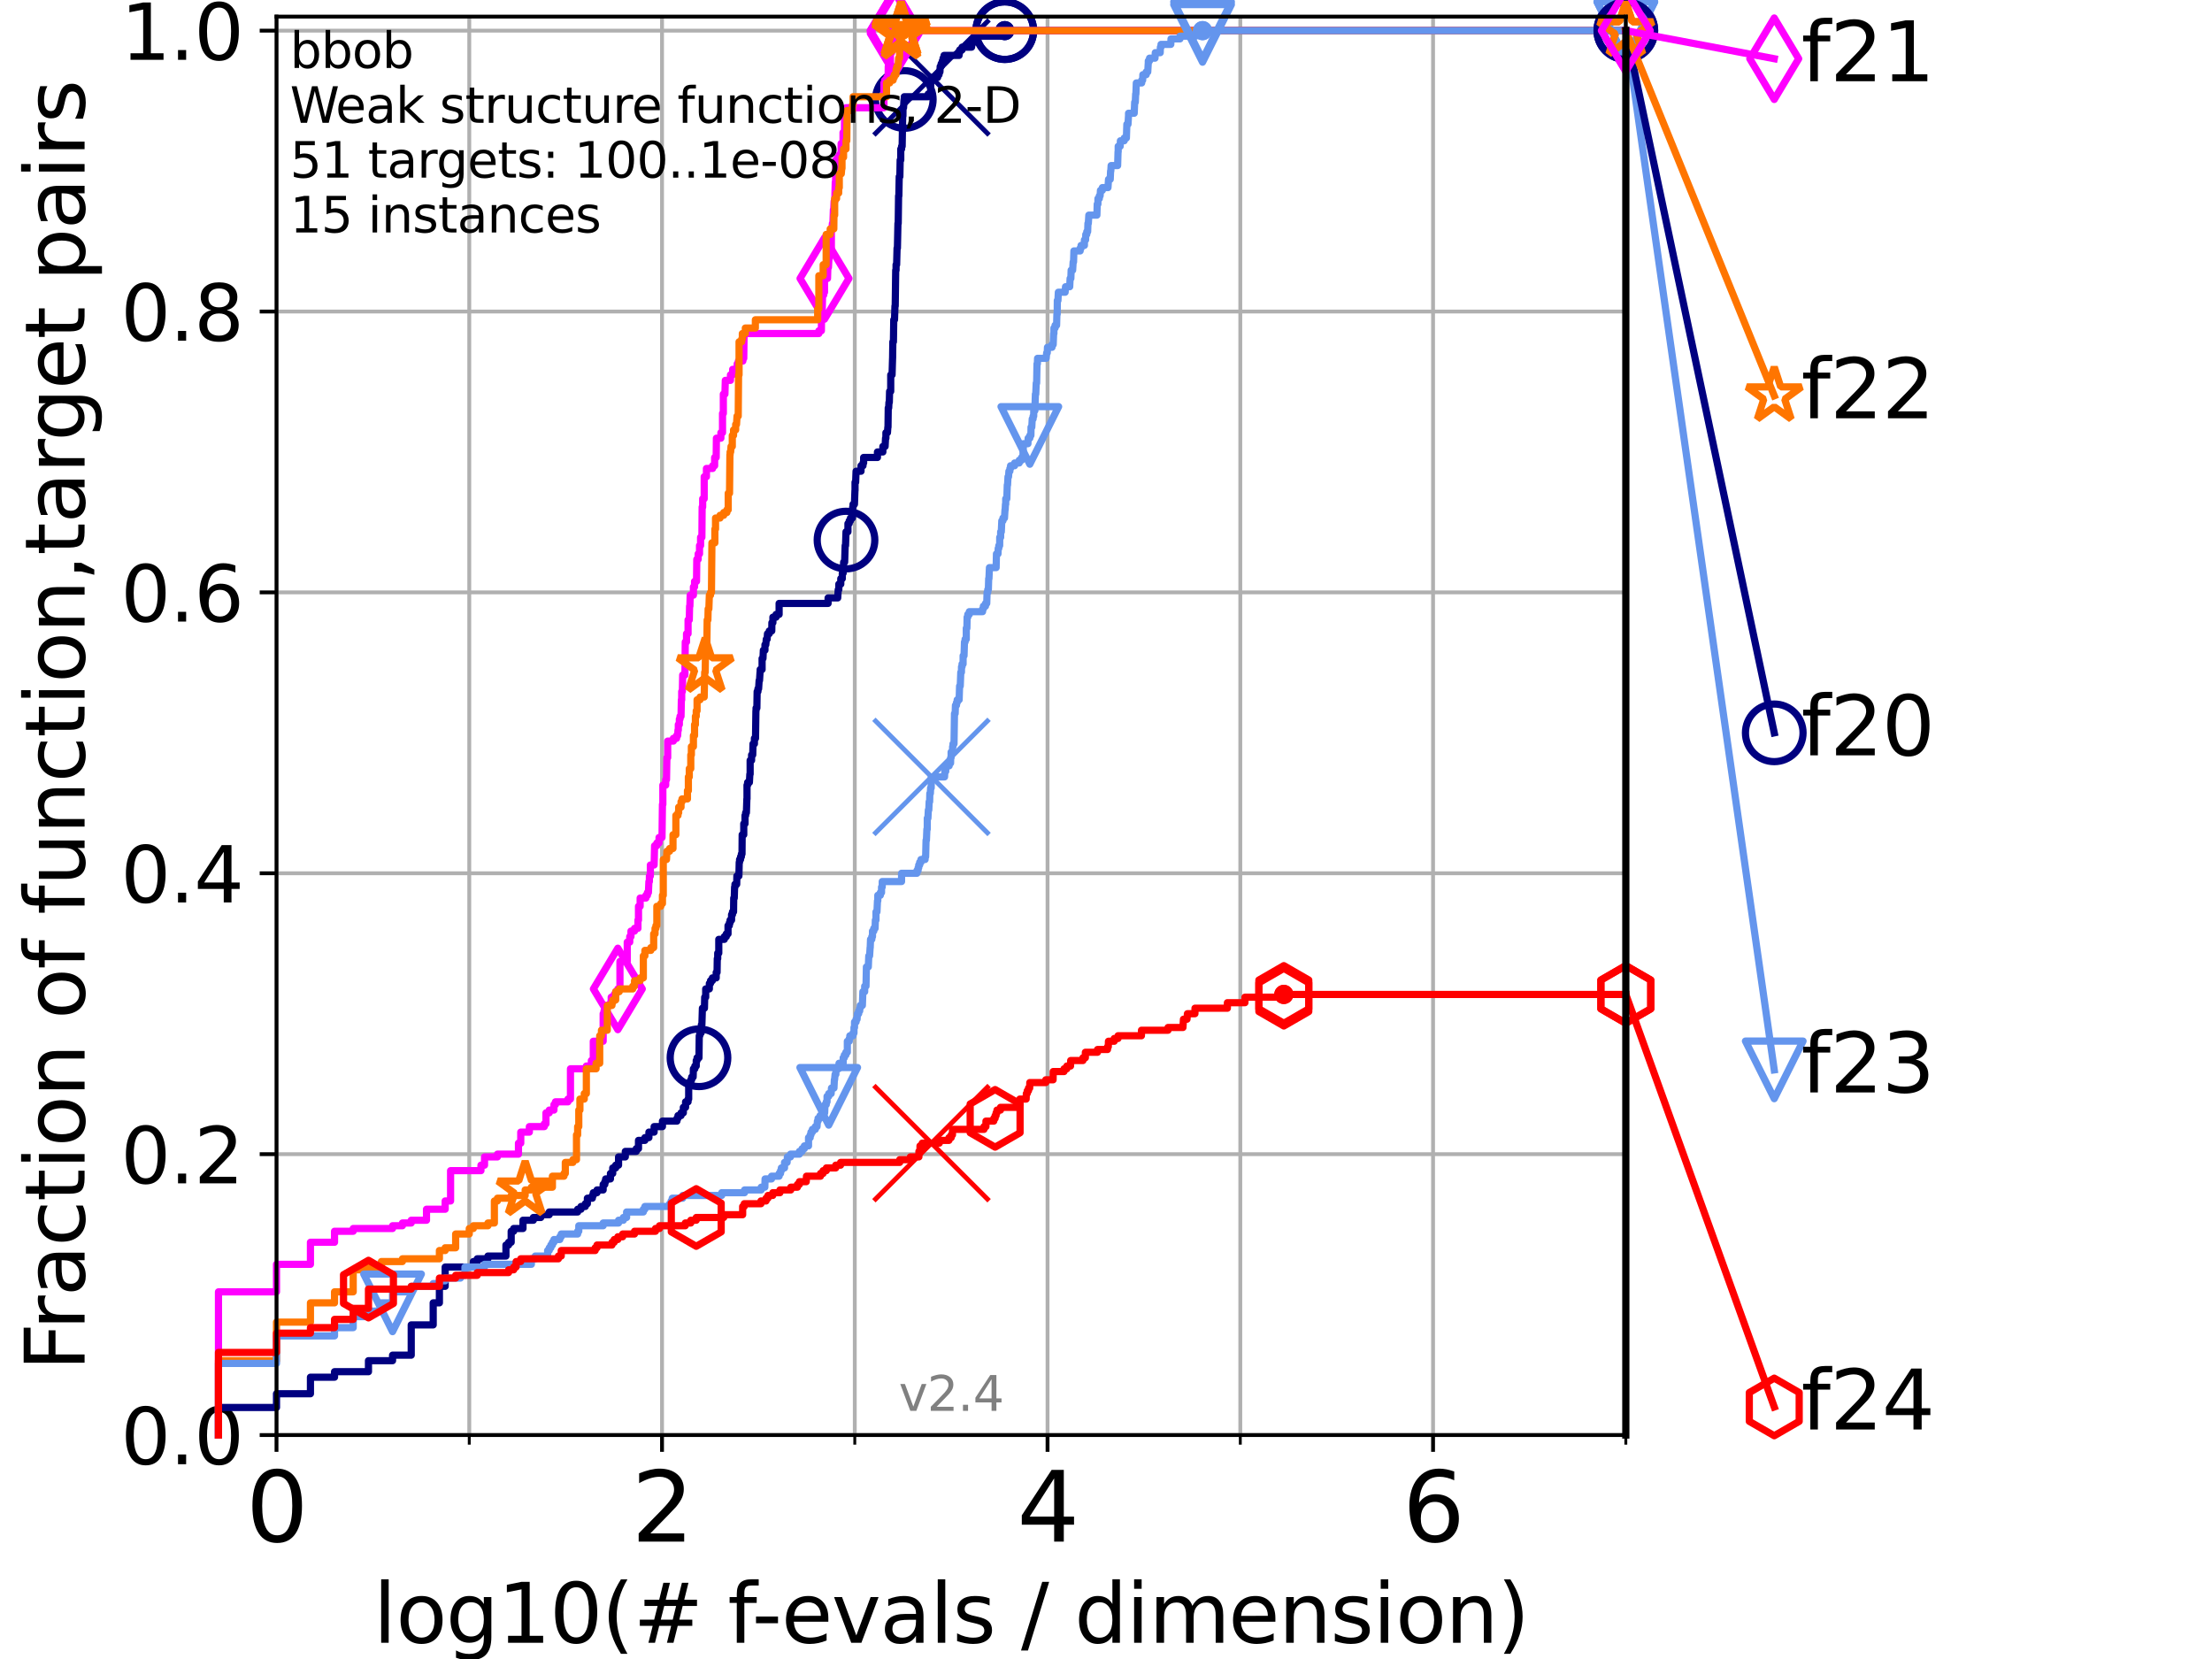 <?xml version="1.0" encoding="utf-8" standalone="no"?>
<!DOCTYPE svg PUBLIC "-//W3C//DTD SVG 1.1//EN"
  "http://www.w3.org/Graphics/SVG/1.1/DTD/svg11.dtd">
<svg height="345.6pt" version="1.1" viewBox="0 0 460.8 345.6" width="460.8pt" xmlns="http://www.w3.org/2000/svg" xmlns:xlink="http://www.w3.org/1999/xlink">
 <defs>
  <style type="text/css">*{stroke-linecap:butt;stroke-linejoin:round;}</style>
 </defs>
 <g id="figure_1">
  <g id="patch_1">
   <path d="M 0 345.6 
L 460.8 345.6 
L 460.8 0 
L 0 0 
z
" style="fill:#ffffff;"/>
  </g>
  <g id="axes_1">
   <g id="patch_2">
    <path d="M 57.6 298.944 
L 338.688 298.944 
L 338.688 3.456 
L 57.6 3.456 
z
" style="fill:#ffffff;"/>
   </g>
   <g id="matplotlib.axis_1">
    <g id="xtick_1">
     <g id="line2d_1">
      <path clip-path="url(#p53537d3b1f)" d="M 57.6 298.944 
L 57.6 3.456 
" style="fill:none;stroke:#b0b0b0;stroke-linecap:square;stroke-width:0.8;"/>
     </g>
     <g id="line2d_2">
      <defs>
       <path d="M 0 0 
L 0 3.5 
" id="mdbe4f7f46a" style="stroke:#000000;stroke-width:0.8;"/>
      </defs>
      <g>
       <use style="stroke:#000000;stroke-width:0.8;" x="57.6" xlink:href="#mdbe4f7f46a" y="298.944"/>
      </g>
     </g>
     <g id="text_1">
      <!-- 0 -->
      <g transform="translate(51.237 321.141)scale(0.2 -0.2)">
       <defs>
        <path d="M 2034 4250 
Q 1547 4250 1301 3770 
Q 1056 3291 1056 2328 
Q 1056 1369 1301 889 
Q 1547 409 2034 409 
Q 2525 409 2770 889 
Q 3016 1369 3016 2328 
Q 3016 3291 2770 3770 
Q 2525 4250 2034 4250 
z
M 2034 4750 
Q 2819 4750 3233 4129 
Q 3647 3509 3647 2328 
Q 3647 1150 3233 529 
Q 2819 -91 2034 -91 
Q 1250 -91 836 529 
Q 422 1150 422 2328 
Q 422 3509 836 4129 
Q 1250 4750 2034 4750 
z
" id="DejaVuSans-30" transform="scale(0.016)"/>
       </defs>
       <use xlink:href="#DejaVuSans-30"/>
      </g>
     </g>
    </g>
    <g id="xtick_2">
     <g id="line2d_3">
      <path clip-path="url(#p53537d3b1f)" d="M 137.911 298.944 
L 137.911 3.456 
" style="fill:none;stroke:#b0b0b0;stroke-linecap:square;stroke-width:0.8;"/>
     </g>
     <g id="line2d_4">
      <g>
       <use style="stroke:#000000;stroke-width:0.8;" x="137.911" xlink:href="#mdbe4f7f46a" y="298.944"/>
      </g>
     </g>
     <g id="text_2">
      <!-- 2 -->
      <g transform="translate(131.548 321.141)scale(0.2 -0.2)">
       <defs>
        <path d="M 1228 531 
L 3431 531 
L 3431 0 
L 469 0 
L 469 531 
Q 828 903 1448 1529 
Q 2069 2156 2228 2338 
Q 2531 2678 2651 2914 
Q 2772 3150 2772 3378 
Q 2772 3750 2511 3984 
Q 2250 4219 1831 4219 
Q 1534 4219 1204 4116 
Q 875 4013 500 3803 
L 500 4441 
Q 881 4594 1212 4672 
Q 1544 4750 1819 4750 
Q 2544 4750 2975 4387 
Q 3406 4025 3406 3419 
Q 3406 3131 3298 2873 
Q 3191 2616 2906 2266 
Q 2828 2175 2409 1742 
Q 1991 1309 1228 531 
z
" id="DejaVuSans-32" transform="scale(0.016)"/>
       </defs>
       <use xlink:href="#DejaVuSans-32"/>
      </g>
     </g>
    </g>
    <g id="xtick_3">
     <g id="line2d_5">
      <path clip-path="url(#p53537d3b1f)" d="M 218.222 298.944 
L 218.222 3.456 
" style="fill:none;stroke:#b0b0b0;stroke-linecap:square;stroke-width:0.8;"/>
     </g>
     <g id="line2d_6">
      <g>
       <use style="stroke:#000000;stroke-width:0.8;" x="218.222" xlink:href="#mdbe4f7f46a" y="298.944"/>
      </g>
     </g>
     <g id="text_3">
      <!-- 4 -->
      <g transform="translate(211.859 321.141)scale(0.2 -0.2)">
       <defs>
        <path d="M 2419 4116 
L 825 1625 
L 2419 1625 
L 2419 4116 
z
M 2253 4666 
L 3047 4666 
L 3047 1625 
L 3713 1625 
L 3713 1100 
L 3047 1100 
L 3047 0 
L 2419 0 
L 2419 1100 
L 313 1100 
L 313 1709 
L 2253 4666 
z
" id="DejaVuSans-34" transform="scale(0.016)"/>
       </defs>
       <use xlink:href="#DejaVuSans-34"/>
      </g>
     </g>
    </g>
    <g id="xtick_4">
     <g id="line2d_7">
      <path clip-path="url(#p53537d3b1f)" d="M 298.533 298.944 
L 298.533 3.456 
" style="fill:none;stroke:#b0b0b0;stroke-linecap:square;stroke-width:0.8;"/>
     </g>
     <g id="line2d_8">
      <g>
       <use style="stroke:#000000;stroke-width:0.8;" x="298.533" xlink:href="#mdbe4f7f46a" y="298.944"/>
      </g>
     </g>
     <g id="text_4">
      <!-- 6 -->
      <g transform="translate(292.17 321.141)scale(0.2 -0.2)">
       <defs>
        <path d="M 2113 2584 
Q 1688 2584 1439 2293 
Q 1191 2003 1191 1497 
Q 1191 994 1439 701 
Q 1688 409 2113 409 
Q 2538 409 2786 701 
Q 3034 994 3034 1497 
Q 3034 2003 2786 2293 
Q 2538 2584 2113 2584 
z
M 3366 4563 
L 3366 3988 
Q 3128 4100 2886 4159 
Q 2644 4219 2406 4219 
Q 1781 4219 1451 3797 
Q 1122 3375 1075 2522 
Q 1259 2794 1537 2939 
Q 1816 3084 2150 3084 
Q 2853 3084 3261 2657 
Q 3669 2231 3669 1497 
Q 3669 778 3244 343 
Q 2819 -91 2113 -91 
Q 1303 -91 875 529 
Q 447 1150 447 2328 
Q 447 3434 972 4092 
Q 1497 4750 2381 4750 
Q 2619 4750 2861 4703 
Q 3103 4656 3366 4563 
z
" id="DejaVuSans-36" transform="scale(0.016)"/>
       </defs>
       <use xlink:href="#DejaVuSans-36"/>
      </g>
     </g>
    </g>
    <g id="xtick_5">
     <g id="line2d_9">
      <path clip-path="url(#p53537d3b1f)" d="M 97.755 298.944 
L 97.755 3.456 
" style="fill:none;stroke:#b0b0b0;stroke-linecap:square;stroke-width:0.8;"/>
     </g>
     <g id="line2d_10">
      <defs>
       <path d="M 0 0 
L 0 2 
" id="m9442e84302" style="stroke:#000000;stroke-width:0.6;"/>
      </defs>
      <g>
       <use style="stroke:#000000;stroke-width:0.6;" x="97.755" xlink:href="#m9442e84302" y="298.944"/>
      </g>
     </g>
    </g>
    <g id="xtick_6">
     <g id="line2d_11">
      <path clip-path="url(#p53537d3b1f)" d="M 178.066 298.944 
L 178.066 3.456 
" style="fill:none;stroke:#b0b0b0;stroke-linecap:square;stroke-width:0.8;"/>
     </g>
     <g id="line2d_12">
      <g>
       <use style="stroke:#000000;stroke-width:0.6;" x="178.066" xlink:href="#m9442e84302" y="298.944"/>
      </g>
     </g>
    </g>
    <g id="xtick_7">
     <g id="line2d_13">
      <path clip-path="url(#p53537d3b1f)" d="M 258.377 298.944 
L 258.377 3.456 
" style="fill:none;stroke:#b0b0b0;stroke-linecap:square;stroke-width:0.8;"/>
     </g>
     <g id="line2d_14">
      <g>
       <use style="stroke:#000000;stroke-width:0.6;" x="258.377" xlink:href="#m9442e84302" y="298.944"/>
      </g>
     </g>
    </g>
    <g id="xtick_8">
     <g id="line2d_15">
      <path clip-path="url(#p53537d3b1f)" d="M 338.688 298.944 
L 338.688 3.456 
" style="fill:none;stroke:#b0b0b0;stroke-linecap:square;stroke-width:0.8;"/>
     </g>
     <g id="line2d_16">
      <g>
       <use style="stroke:#000000;stroke-width:0.6;" x="338.688" xlink:href="#m9442e84302" y="298.944"/>
      </g>
     </g>
    </g>
    <g id="text_5">
     <!-- log10(# f-evals / dimension) -->
     <g transform="translate(77.764 342.218)scale(0.17 -0.17)">
      <defs>
       <path d="M 603 4863 
L 1178 4863 
L 1178 0 
L 603 0 
L 603 4863 
z
" id="DejaVuSans-6c" transform="scale(0.016)"/>
       <path d="M 1959 3097 
Q 1497 3097 1228 2736 
Q 959 2375 959 1747 
Q 959 1119 1226 758 
Q 1494 397 1959 397 
Q 2419 397 2687 759 
Q 2956 1122 2956 1747 
Q 2956 2369 2687 2733 
Q 2419 3097 1959 3097 
z
M 1959 3584 
Q 2709 3584 3137 3096 
Q 3566 2609 3566 1747 
Q 3566 888 3137 398 
Q 2709 -91 1959 -91 
Q 1206 -91 779 398 
Q 353 888 353 1747 
Q 353 2609 779 3096 
Q 1206 3584 1959 3584 
z
" id="DejaVuSans-6f" transform="scale(0.016)"/>
       <path d="M 2906 1791 
Q 2906 2416 2648 2759 
Q 2391 3103 1925 3103 
Q 1463 3103 1205 2759 
Q 947 2416 947 1791 
Q 947 1169 1205 825 
Q 1463 481 1925 481 
Q 2391 481 2648 825 
Q 2906 1169 2906 1791 
z
M 3481 434 
Q 3481 -459 3084 -895 
Q 2688 -1331 1869 -1331 
Q 1566 -1331 1297 -1286 
Q 1028 -1241 775 -1147 
L 775 -588 
Q 1028 -725 1275 -790 
Q 1522 -856 1778 -856 
Q 2344 -856 2625 -561 
Q 2906 -266 2906 331 
L 2906 616 
Q 2728 306 2450 153 
Q 2172 0 1784 0 
Q 1141 0 747 490 
Q 353 981 353 1791 
Q 353 2603 747 3093 
Q 1141 3584 1784 3584 
Q 2172 3584 2450 3431 
Q 2728 3278 2906 2969 
L 2906 3500 
L 3481 3500 
L 3481 434 
z
" id="DejaVuSans-67" transform="scale(0.016)"/>
       <path d="M 794 531 
L 1825 531 
L 1825 4091 
L 703 3866 
L 703 4441 
L 1819 4666 
L 2450 4666 
L 2450 531 
L 3481 531 
L 3481 0 
L 794 0 
L 794 531 
z
" id="DejaVuSans-31" transform="scale(0.016)"/>
       <path d="M 1984 4856 
Q 1566 4138 1362 3434 
Q 1159 2731 1159 2009 
Q 1159 1288 1364 580 
Q 1569 -128 1984 -844 
L 1484 -844 
Q 1016 -109 783 600 
Q 550 1309 550 2009 
Q 550 2706 781 3412 
Q 1013 4119 1484 4856 
L 1984 4856 
z
" id="DejaVuSans-28" transform="scale(0.016)"/>
       <path d="M 3272 2816 
L 2363 2816 
L 2100 1772 
L 3016 1772 
L 3272 2816 
z
M 2803 4594 
L 2478 3297 
L 3391 3297 
L 3719 4594 
L 4219 4594 
L 3897 3297 
L 4872 3297 
L 4872 2816 
L 3775 2816 
L 3519 1772 
L 4513 1772 
L 4513 1294 
L 3397 1294 
L 3072 0 
L 2572 0 
L 2894 1294 
L 1978 1294 
L 1656 0 
L 1153 0 
L 1478 1294 
L 494 1294 
L 494 1772 
L 1594 1772 
L 1856 2816 
L 850 2816 
L 850 3297 
L 1978 3297 
L 2297 4594 
L 2803 4594 
z
" id="DejaVuSans-23" transform="scale(0.016)"/>
       <path id="DejaVuSans-20" transform="scale(0.016)"/>
       <path d="M 2375 4863 
L 2375 4384 
L 1825 4384 
Q 1516 4384 1395 4259 
Q 1275 4134 1275 3809 
L 1275 3500 
L 2222 3500 
L 2222 3053 
L 1275 3053 
L 1275 0 
L 697 0 
L 697 3053 
L 147 3053 
L 147 3500 
L 697 3500 
L 697 3744 
Q 697 4328 969 4595 
Q 1241 4863 1831 4863 
L 2375 4863 
z
" id="DejaVuSans-66" transform="scale(0.016)"/>
       <path d="M 313 2009 
L 1997 2009 
L 1997 1497 
L 313 1497 
L 313 2009 
z
" id="DejaVuSans-2d" transform="scale(0.016)"/>
       <path d="M 3597 1894 
L 3597 1613 
L 953 1613 
Q 991 1019 1311 708 
Q 1631 397 2203 397 
Q 2534 397 2845 478 
Q 3156 559 3463 722 
L 3463 178 
Q 3153 47 2828 -22 
Q 2503 -91 2169 -91 
Q 1331 -91 842 396 
Q 353 884 353 1716 
Q 353 2575 817 3079 
Q 1281 3584 2069 3584 
Q 2775 3584 3186 3129 
Q 3597 2675 3597 1894 
z
M 3022 2063 
Q 3016 2534 2758 2815 
Q 2500 3097 2075 3097 
Q 1594 3097 1305 2825 
Q 1016 2553 972 2059 
L 3022 2063 
z
" id="DejaVuSans-65" transform="scale(0.016)"/>
       <path d="M 191 3500 
L 800 3500 
L 1894 563 
L 2988 3500 
L 3597 3500 
L 2284 0 
L 1503 0 
L 191 3500 
z
" id="DejaVuSans-76" transform="scale(0.016)"/>
       <path d="M 2194 1759 
Q 1497 1759 1228 1600 
Q 959 1441 959 1056 
Q 959 750 1161 570 
Q 1363 391 1709 391 
Q 2188 391 2477 730 
Q 2766 1069 2766 1631 
L 2766 1759 
L 2194 1759 
z
M 3341 1997 
L 3341 0 
L 2766 0 
L 2766 531 
Q 2569 213 2275 61 
Q 1981 -91 1556 -91 
Q 1019 -91 701 211 
Q 384 513 384 1019 
Q 384 1609 779 1909 
Q 1175 2209 1959 2209 
L 2766 2209 
L 2766 2266 
Q 2766 2663 2505 2880 
Q 2244 3097 1772 3097 
Q 1472 3097 1187 3025 
Q 903 2953 641 2809 
L 641 3341 
Q 956 3463 1253 3523 
Q 1550 3584 1831 3584 
Q 2591 3584 2966 3190 
Q 3341 2797 3341 1997 
z
" id="DejaVuSans-61" transform="scale(0.016)"/>
       <path d="M 2834 3397 
L 2834 2853 
Q 2591 2978 2328 3040 
Q 2066 3103 1784 3103 
Q 1356 3103 1142 2972 
Q 928 2841 928 2578 
Q 928 2378 1081 2264 
Q 1234 2150 1697 2047 
L 1894 2003 
Q 2506 1872 2764 1633 
Q 3022 1394 3022 966 
Q 3022 478 2636 193 
Q 2250 -91 1575 -91 
Q 1294 -91 989 -36 
Q 684 19 347 128 
L 347 722 
Q 666 556 975 473 
Q 1284 391 1588 391 
Q 1994 391 2212 530 
Q 2431 669 2431 922 
Q 2431 1156 2273 1281 
Q 2116 1406 1581 1522 
L 1381 1569 
Q 847 1681 609 1914 
Q 372 2147 372 2553 
Q 372 3047 722 3315 
Q 1072 3584 1716 3584 
Q 2034 3584 2315 3537 
Q 2597 3491 2834 3397 
z
" id="DejaVuSans-73" transform="scale(0.016)"/>
       <path d="M 1625 4666 
L 2156 4666 
L 531 -594 
L 0 -594 
L 1625 4666 
z
" id="DejaVuSans-2f" transform="scale(0.016)"/>
       <path d="M 2906 2969 
L 2906 4863 
L 3481 4863 
L 3481 0 
L 2906 0 
L 2906 525 
Q 2725 213 2448 61 
Q 2172 -91 1784 -91 
Q 1150 -91 751 415 
Q 353 922 353 1747 
Q 353 2572 751 3078 
Q 1150 3584 1784 3584 
Q 2172 3584 2448 3432 
Q 2725 3281 2906 2969 
z
M 947 1747 
Q 947 1113 1208 752 
Q 1469 391 1925 391 
Q 2381 391 2643 752 
Q 2906 1113 2906 1747 
Q 2906 2381 2643 2742 
Q 2381 3103 1925 3103 
Q 1469 3103 1208 2742 
Q 947 2381 947 1747 
z
" id="DejaVuSans-64" transform="scale(0.016)"/>
       <path d="M 603 3500 
L 1178 3500 
L 1178 0 
L 603 0 
L 603 3500 
z
M 603 4863 
L 1178 4863 
L 1178 4134 
L 603 4134 
L 603 4863 
z
" id="DejaVuSans-69" transform="scale(0.016)"/>
       <path d="M 3328 2828 
Q 3544 3216 3844 3400 
Q 4144 3584 4550 3584 
Q 5097 3584 5394 3201 
Q 5691 2819 5691 2113 
L 5691 0 
L 5113 0 
L 5113 2094 
Q 5113 2597 4934 2840 
Q 4756 3084 4391 3084 
Q 3944 3084 3684 2787 
Q 3425 2491 3425 1978 
L 3425 0 
L 2847 0 
L 2847 2094 
Q 2847 2600 2669 2842 
Q 2491 3084 2119 3084 
Q 1678 3084 1418 2786 
Q 1159 2488 1159 1978 
L 1159 0 
L 581 0 
L 581 3500 
L 1159 3500 
L 1159 2956 
Q 1356 3278 1631 3431 
Q 1906 3584 2284 3584 
Q 2666 3584 2933 3390 
Q 3200 3197 3328 2828 
z
" id="DejaVuSans-6d" transform="scale(0.016)"/>
       <path d="M 3513 2113 
L 3513 0 
L 2938 0 
L 2938 2094 
Q 2938 2591 2744 2837 
Q 2550 3084 2163 3084 
Q 1697 3084 1428 2787 
Q 1159 2491 1159 1978 
L 1159 0 
L 581 0 
L 581 3500 
L 1159 3500 
L 1159 2956 
Q 1366 3272 1645 3428 
Q 1925 3584 2291 3584 
Q 2894 3584 3203 3211 
Q 3513 2838 3513 2113 
z
" id="DejaVuSans-6e" transform="scale(0.016)"/>
       <path d="M 513 4856 
L 1013 4856 
Q 1481 4119 1714 3412 
Q 1947 2706 1947 2009 
Q 1947 1309 1714 600 
Q 1481 -109 1013 -844 
L 513 -844 
Q 928 -128 1133 580 
Q 1338 1288 1338 2009 
Q 1338 2731 1133 3434 
Q 928 4138 513 4856 
z
" id="DejaVuSans-29" transform="scale(0.016)"/>
      </defs>
      <use xlink:href="#DejaVuSans-6c"/>
      <use x="27.783" xlink:href="#DejaVuSans-6f"/>
      <use x="88.965" xlink:href="#DejaVuSans-67"/>
      <use x="152.441" xlink:href="#DejaVuSans-31"/>
      <use x="216.064" xlink:href="#DejaVuSans-30"/>
      <use x="279.688" xlink:href="#DejaVuSans-28"/>
      <use x="318.701" xlink:href="#DejaVuSans-23"/>
      <use x="402.49" xlink:href="#DejaVuSans-20"/>
      <use x="434.277" xlink:href="#DejaVuSans-66"/>
      <use x="463.982" xlink:href="#DejaVuSans-2d"/>
      <use x="500.066" xlink:href="#DejaVuSans-65"/>
      <use x="561.59" xlink:href="#DejaVuSans-76"/>
      <use x="620.77" xlink:href="#DejaVuSans-61"/>
      <use x="682.049" xlink:href="#DejaVuSans-6c"/>
      <use x="709.832" xlink:href="#DejaVuSans-73"/>
      <use x="761.932" xlink:href="#DejaVuSans-20"/>
      <use x="793.719" xlink:href="#DejaVuSans-2f"/>
      <use x="827.41" xlink:href="#DejaVuSans-20"/>
      <use x="859.197" xlink:href="#DejaVuSans-64"/>
      <use x="922.674" xlink:href="#DejaVuSans-69"/>
      <use x="950.457" xlink:href="#DejaVuSans-6d"/>
      <use x="1047.869" xlink:href="#DejaVuSans-65"/>
      <use x="1109.393" xlink:href="#DejaVuSans-6e"/>
      <use x="1172.771" xlink:href="#DejaVuSans-73"/>
      <use x="1224.871" xlink:href="#DejaVuSans-69"/>
      <use x="1252.654" xlink:href="#DejaVuSans-6f"/>
      <use x="1313.836" xlink:href="#DejaVuSans-6e"/>
      <use x="1377.215" xlink:href="#DejaVuSans-29"/>
     </g>
    </g>
   </g>
   <g id="matplotlib.axis_2">
    <g id="ytick_1">
     <g id="line2d_17">
      <path clip-path="url(#p53537d3b1f)" d="M 57.6 298.944 
L 338.688 298.944 
" style="fill:none;stroke:#b0b0b0;stroke-linecap:square;stroke-width:0.8;"/>
     </g>
     <g id="line2d_18">
      <defs>
       <path d="M 0 0 
L -3.5 0 
" id="m15f7de6257" style="stroke:#000000;stroke-width:0.8;"/>
      </defs>
      <g>
       <use style="stroke:#000000;stroke-width:0.8;" x="57.6" xlink:href="#m15f7de6257" y="298.944"/>
      </g>
     </g>
     <g id="text_6">
      <!-- 0.0 -->
      <g transform="translate(25.155 305.023)scale(0.16 -0.16)">
       <defs>
        <path d="M 684 794 
L 1344 794 
L 1344 0 
L 684 0 
L 684 794 
z
" id="DejaVuSans-2e" transform="scale(0.016)"/>
       </defs>
       <use xlink:href="#DejaVuSans-30"/>
       <use x="63.623" xlink:href="#DejaVuSans-2e"/>
       <use x="95.41" xlink:href="#DejaVuSans-30"/>
      </g>
     </g>
    </g>
    <g id="ytick_2">
     <g id="line2d_19">
      <path clip-path="url(#p53537d3b1f)" d="M 57.6 240.432 
L 338.688 240.432 
" style="fill:none;stroke:#b0b0b0;stroke-linecap:square;stroke-width:0.8;"/>
     </g>
     <g id="line2d_20">
      <g>
       <use style="stroke:#000000;stroke-width:0.8;" x="57.6" xlink:href="#m15f7de6257" y="240.432"/>
      </g>
     </g>
     <g id="text_7">
      <!-- 0.2 -->
      <g transform="translate(25.155 246.51)scale(0.16 -0.16)">
       <use xlink:href="#DejaVuSans-30"/>
       <use x="63.623" xlink:href="#DejaVuSans-2e"/>
       <use x="95.41" xlink:href="#DejaVuSans-32"/>
      </g>
     </g>
    </g>
    <g id="ytick_3">
     <g id="line2d_21">
      <path clip-path="url(#p53537d3b1f)" d="M 57.6 181.919 
L 338.688 181.919 
" style="fill:none;stroke:#b0b0b0;stroke-linecap:square;stroke-width:0.8;"/>
     </g>
     <g id="line2d_22">
      <g>
       <use style="stroke:#000000;stroke-width:0.8;" x="57.6" xlink:href="#m15f7de6257" y="181.919"/>
      </g>
     </g>
     <g id="text_8">
      <!-- 0.4 -->
      <g transform="translate(25.155 187.998)scale(0.16 -0.16)">
       <use xlink:href="#DejaVuSans-30"/>
       <use x="63.623" xlink:href="#DejaVuSans-2e"/>
       <use x="95.41" xlink:href="#DejaVuSans-34"/>
      </g>
     </g>
    </g>
    <g id="ytick_4">
     <g id="line2d_23">
      <path clip-path="url(#p53537d3b1f)" d="M 57.6 123.407 
L 338.688 123.407 
" style="fill:none;stroke:#b0b0b0;stroke-linecap:square;stroke-width:0.8;"/>
     </g>
     <g id="line2d_24">
      <g>
       <use style="stroke:#000000;stroke-width:0.8;" x="57.6" xlink:href="#m15f7de6257" y="123.407"/>
      </g>
     </g>
     <g id="text_9">
      <!-- 0.6 -->
      <g transform="translate(25.155 129.485)scale(0.16 -0.16)">
       <use xlink:href="#DejaVuSans-30"/>
       <use x="63.623" xlink:href="#DejaVuSans-2e"/>
       <use x="95.41" xlink:href="#DejaVuSans-36"/>
      </g>
     </g>
    </g>
    <g id="ytick_5">
     <g id="line2d_25">
      <path clip-path="url(#p53537d3b1f)" d="M 57.6 64.894 
L 338.688 64.894 
" style="fill:none;stroke:#b0b0b0;stroke-linecap:square;stroke-width:0.8;"/>
     </g>
     <g id="line2d_26">
      <g>
       <use style="stroke:#000000;stroke-width:0.8;" x="57.6" xlink:href="#m15f7de6257" y="64.894"/>
      </g>
     </g>
     <g id="text_10">
      <!-- 0.8 -->
      <g transform="translate(25.155 70.973)scale(0.16 -0.16)">
       <defs>
        <path d="M 2034 2216 
Q 1584 2216 1326 1975 
Q 1069 1734 1069 1313 
Q 1069 891 1326 650 
Q 1584 409 2034 409 
Q 2484 409 2743 651 
Q 3003 894 3003 1313 
Q 3003 1734 2745 1975 
Q 2488 2216 2034 2216 
z
M 1403 2484 
Q 997 2584 770 2862 
Q 544 3141 544 3541 
Q 544 4100 942 4425 
Q 1341 4750 2034 4750 
Q 2731 4750 3128 4425 
Q 3525 4100 3525 3541 
Q 3525 3141 3298 2862 
Q 3072 2584 2669 2484 
Q 3125 2378 3379 2068 
Q 3634 1759 3634 1313 
Q 3634 634 3220 271 
Q 2806 -91 2034 -91 
Q 1263 -91 848 271 
Q 434 634 434 1313 
Q 434 1759 690 2068 
Q 947 2378 1403 2484 
z
M 1172 3481 
Q 1172 3119 1398 2916 
Q 1625 2713 2034 2713 
Q 2441 2713 2670 2916 
Q 2900 3119 2900 3481 
Q 2900 3844 2670 4047 
Q 2441 4250 2034 4250 
Q 1625 4250 1398 4047 
Q 1172 3844 1172 3481 
z
" id="DejaVuSans-38" transform="scale(0.016)"/>
       </defs>
       <use xlink:href="#DejaVuSans-30"/>
       <use x="63.623" xlink:href="#DejaVuSans-2e"/>
       <use x="95.41" xlink:href="#DejaVuSans-38"/>
      </g>
     </g>
    </g>
    <g id="ytick_6">
     <g id="line2d_27">
      <path clip-path="url(#p53537d3b1f)" d="M 57.6 6.382 
L 338.688 6.382 
" style="fill:none;stroke:#b0b0b0;stroke-linecap:square;stroke-width:0.8;"/>
     </g>
     <g id="line2d_28">
      <g>
       <use style="stroke:#000000;stroke-width:0.8;" x="57.6" xlink:href="#m15f7de6257" y="6.382"/>
      </g>
     </g>
     <g id="text_11">
      <!-- 1.0 -->
      <g transform="translate(25.155 12.46)scale(0.16 -0.16)">
       <use xlink:href="#DejaVuSans-31"/>
       <use x="63.623" xlink:href="#DejaVuSans-2e"/>
       <use x="95.41" xlink:href="#DejaVuSans-30"/>
      </g>
     </g>
    </g>
    <g id="text_12">
     <!-- Fraction of function,target pairs -->
     <g transform="translate(17.62 285.585)rotate(-90)scale(0.17 -0.17)">
      <defs>
       <path d="M 628 4666 
L 3309 4666 
L 3309 4134 
L 1259 4134 
L 1259 2759 
L 3109 2759 
L 3109 2228 
L 1259 2228 
L 1259 0 
L 628 0 
L 628 4666 
z
" id="DejaVuSans-46" transform="scale(0.016)"/>
       <path d="M 2631 2963 
Q 2534 3019 2420 3045 
Q 2306 3072 2169 3072 
Q 1681 3072 1420 2755 
Q 1159 2438 1159 1844 
L 1159 0 
L 581 0 
L 581 3500 
L 1159 3500 
L 1159 2956 
Q 1341 3275 1631 3429 
Q 1922 3584 2338 3584 
Q 2397 3584 2469 3576 
Q 2541 3569 2628 3553 
L 2631 2963 
z
" id="DejaVuSans-72" transform="scale(0.016)"/>
       <path d="M 3122 3366 
L 3122 2828 
Q 2878 2963 2633 3030 
Q 2388 3097 2138 3097 
Q 1578 3097 1268 2742 
Q 959 2388 959 1747 
Q 959 1106 1268 751 
Q 1578 397 2138 397 
Q 2388 397 2633 464 
Q 2878 531 3122 666 
L 3122 134 
Q 2881 22 2623 -34 
Q 2366 -91 2075 -91 
Q 1284 -91 818 406 
Q 353 903 353 1747 
Q 353 2603 823 3093 
Q 1294 3584 2113 3584 
Q 2378 3584 2631 3529 
Q 2884 3475 3122 3366 
z
" id="DejaVuSans-63" transform="scale(0.016)"/>
       <path d="M 1172 4494 
L 1172 3500 
L 2356 3500 
L 2356 3053 
L 1172 3053 
L 1172 1153 
Q 1172 725 1289 603 
Q 1406 481 1766 481 
L 2356 481 
L 2356 0 
L 1766 0 
Q 1100 0 847 248 
Q 594 497 594 1153 
L 594 3053 
L 172 3053 
L 172 3500 
L 594 3500 
L 594 4494 
L 1172 4494 
z
" id="DejaVuSans-74" transform="scale(0.016)"/>
       <path d="M 544 1381 
L 544 3500 
L 1119 3500 
L 1119 1403 
Q 1119 906 1312 657 
Q 1506 409 1894 409 
Q 2359 409 2629 706 
Q 2900 1003 2900 1516 
L 2900 3500 
L 3475 3500 
L 3475 0 
L 2900 0 
L 2900 538 
Q 2691 219 2414 64 
Q 2138 -91 1772 -91 
Q 1169 -91 856 284 
Q 544 659 544 1381 
z
M 1991 3584 
L 1991 3584 
z
" id="DejaVuSans-75" transform="scale(0.016)"/>
       <path d="M 750 794 
L 1409 794 
L 1409 256 
L 897 -744 
L 494 -744 
L 750 256 
L 750 794 
z
" id="DejaVuSans-2c" transform="scale(0.016)"/>
       <path d="M 1159 525 
L 1159 -1331 
L 581 -1331 
L 581 3500 
L 1159 3500 
L 1159 2969 
Q 1341 3281 1617 3432 
Q 1894 3584 2278 3584 
Q 2916 3584 3314 3078 
Q 3713 2572 3713 1747 
Q 3713 922 3314 415 
Q 2916 -91 2278 -91 
Q 1894 -91 1617 61 
Q 1341 213 1159 525 
z
M 3116 1747 
Q 3116 2381 2855 2742 
Q 2594 3103 2138 3103 
Q 1681 3103 1420 2742 
Q 1159 2381 1159 1747 
Q 1159 1113 1420 752 
Q 1681 391 2138 391 
Q 2594 391 2855 752 
Q 3116 1113 3116 1747 
z
" id="DejaVuSans-70" transform="scale(0.016)"/>
      </defs>
      <use xlink:href="#DejaVuSans-46"/>
      <use x="50.27" xlink:href="#DejaVuSans-72"/>
      <use x="91.383" xlink:href="#DejaVuSans-61"/>
      <use x="152.662" xlink:href="#DejaVuSans-63"/>
      <use x="207.643" xlink:href="#DejaVuSans-74"/>
      <use x="246.852" xlink:href="#DejaVuSans-69"/>
      <use x="274.635" xlink:href="#DejaVuSans-6f"/>
      <use x="335.816" xlink:href="#DejaVuSans-6e"/>
      <use x="399.195" xlink:href="#DejaVuSans-20"/>
      <use x="430.982" xlink:href="#DejaVuSans-6f"/>
      <use x="492.164" xlink:href="#DejaVuSans-66"/>
      <use x="527.369" xlink:href="#DejaVuSans-20"/>
      <use x="559.156" xlink:href="#DejaVuSans-66"/>
      <use x="594.361" xlink:href="#DejaVuSans-75"/>
      <use x="657.74" xlink:href="#DejaVuSans-6e"/>
      <use x="721.119" xlink:href="#DejaVuSans-63"/>
      <use x="776.1" xlink:href="#DejaVuSans-74"/>
      <use x="815.309" xlink:href="#DejaVuSans-69"/>
      <use x="843.092" xlink:href="#DejaVuSans-6f"/>
      <use x="904.273" xlink:href="#DejaVuSans-6e"/>
      <use x="967.652" xlink:href="#DejaVuSans-2c"/>
      <use x="999.439" xlink:href="#DejaVuSans-74"/>
      <use x="1038.648" xlink:href="#DejaVuSans-61"/>
      <use x="1099.928" xlink:href="#DejaVuSans-72"/>
      <use x="1139.291" xlink:href="#DejaVuSans-67"/>
      <use x="1202.768" xlink:href="#DejaVuSans-65"/>
      <use x="1264.291" xlink:href="#DejaVuSans-74"/>
      <use x="1303.5" xlink:href="#DejaVuSans-20"/>
      <use x="1335.287" xlink:href="#DejaVuSans-70"/>
      <use x="1398.764" xlink:href="#DejaVuSans-61"/>
      <use x="1460.043" xlink:href="#DejaVuSans-69"/>
      <use x="1487.826" xlink:href="#DejaVuSans-72"/>
      <use x="1528.939" xlink:href="#DejaVuSans-73"/>
     </g>
    </g>
   </g>
   <g id="line2d_29">
    <defs>
     <path d="M 0 1.5 
C 0.398 1.5 0.779 1.342 1.061 1.061 
C 1.342 0.779 1.5 0.398 1.5 0 
C 1.5 -0.398 1.342 -0.779 1.061 -1.061 
C 0.779 -1.342 0.398 -1.5 0 -1.5 
C -0.398 -1.5 -0.779 -1.342 -1.061 -1.061 
C -1.342 -0.779 -1.5 -0.398 -1.5 0 
C -1.5 0.398 -1.342 0.779 -1.061 1.061 
C -0.779 1.342 -0.398 1.5 0 1.5 
z
" id="m5b7b307cb4" style="stroke:#000080;"/>
    </defs>
    <g>
     <use style="fill:#000080;stroke:#000080;" x="209.313" xlink:href="#m5b7b307cb4" y="6.382"/>
     <use style="fill:#000080;stroke:#000080;" x="209.313" xlink:href="#m5b7b307cb4" y="6.382"/>
    </g>
   </g>
   <g id="line2d_30">
    <path d="M 45.512 298.944 
L 45.512 293.207 
L 57.6 293.207 
L 57.6 290.339 
L 64.671 290.339 
L 64.671 286.897 
L 69.688 286.897 
L 69.688 285.75 
L 76.759 285.75 
L 76.759 283.455 
L 81.776 283.455 
L 81.776 282.308 
L 85.667 282.308 
L 85.667 275.998 
L 90.243 275.998 
L 90.243 271.409 
L 91.535 271.409 
L 91.535 267.967 
L 92.738 267.967 
L 92.738 263.951 
L 98.606 263.951 
L 98.606 262.804 
L 99.418 262.804 
L 99.418 262.23 
L 101.647 262.23 
L 101.647 261.657 
L 105.398 261.657 
L 105.398 259.362 
L 105.952 259.362 
L 105.952 258.788 
L 106.489 258.788 
L 106.489 256.494 
L 107.009 256.494 
L 107.009 255.92 
L 108.949 255.92 
L 108.949 254.199 
L 111.105 254.199 
L 111.105 253.626 
L 112.656 253.626 
L 112.656 253.052 
L 114.419 253.052 
L 114.419 252.478 
L 120.335 252.478 
L 120.335 251.905 
L 121.037 251.905 
L 121.037 251.331 
L 121.931 251.331 
L 121.931 250.757 
L 122.362 250.757 
L 122.362 249.61 
L 123.394 249.61 
L 123.394 249.036 
L 123.594 249.036 
L 123.594 248.463 
L 124.369 248.463 
L 124.369 247.889 
L 125.648 247.889 
L 125.648 246.742 
L 125.996 246.742 
L 125.996 246.168 
L 126.168 246.168 
L 126.168 245.594 
L 127.165 245.594 
L 127.165 244.447 
L 127.643 244.447 
L 127.643 243.3 
L 128.26 243.3 
L 128.26 242.726 
L 128.856 242.726 
L 128.856 241.005 
L 130.264 241.005 
L 130.264 239.858 
L 132.542 239.858 
L 132.542 239.284 
L 133.01 239.284 
L 133.01 237.563 
L 134.343 237.563 
L 134.343 236.99 
L 135.179 236.99 
L 135.179 235.842 
L 136.266 235.842 
L 136.266 234.695 
L 137.998 234.695 
L 137.998 233.548 
L 141.018 233.548 
L 141.018 232.974 
L 141.235 232.974 
L 141.235 232.4 
L 141.872 232.4 
L 141.872 231.827 
L 142.352 231.827 
L 142.352 230.679 
L 142.818 230.679 
L 142.818 229.532 
L 143.337 229.532 
L 143.337 228.958 
L 143.464 228.958 
L 143.464 225.517 
L 143.903 225.517 
L 143.903 224.943 
L 144.087 224.943 
L 144.087 224.369 
L 144.391 224.369 
L 144.451 222.648 
L 144.748 222.648 
L 144.748 222.075 
L 145.04 222.075 
L 145.04 220.927 
L 145.213 220.927 
L 145.213 220.354 
L 145.61 220.354 
L 145.666 215.765 
L 145.777 215.765 
L 145.777 215.191 
L 146.053 215.191 
L 146.107 213.47 
L 146.216 213.47 
L 146.324 210.028 
L 146.749 210.028 
L 146.802 207.733 
L 147.01 207.733 
L 147.01 206.012 
L 147.77 206.012 
L 147.77 204.865 
L 148.015 204.865 
L 148.015 204.291 
L 148.402 204.291 
L 148.402 203.718 
L 149.196 203.718 
L 149.196 202.571 
L 149.378 202.571 
L 149.423 199.702 
L 149.513 199.702 
L 149.513 198.555 
L 149.735 198.555 
L 149.735 195.687 
L 150.891 195.687 
L 150.891 195.113 
L 151.301 195.113 
L 151.301 194.539 
L 151.661 194.539 
L 151.661 192.818 
L 151.936 192.818 
L 151.936 192.245 
L 152.092 192.245 
L 152.092 191.671 
L 152.398 191.671 
L 152.398 190.524 
L 152.587 190.524 
L 152.587 189.95 
L 152.811 189.95 
L 152.848 187.082 
L 152.959 187.082 
L 153.032 184.787 
L 153.106 184.787 
L 153.106 184.214 
L 153.467 184.214 
L 153.502 182.493 
L 153.925 182.493 
L 153.995 179.624 
L 154.064 179.624 
L 154.064 179.051 
L 154.27 179.051 
L 154.27 178.477 
L 154.44 178.477 
L 154.44 177.903 
L 154.574 177.903 
L 154.608 173.888 
L 154.939 173.888 
L 154.939 171.593 
L 155.2 171.593 
L 155.2 169.872 
L 155.329 169.872 
L 155.329 169.299 
L 155.489 169.299 
L 155.584 166.43 
L 155.616 166.43 
L 155.616 163.562 
L 155.742 163.562 
L 155.742 162.989 
L 156.114 162.989 
L 156.206 161.268 
L 156.267 161.268 
L 156.267 158.399 
L 156.569 158.399 
L 156.569 157.252 
L 156.806 157.252 
L 156.865 154.957 
L 157.157 154.957 
L 157.157 153.81 
L 157.387 153.81 
L 157.472 148.074 
L 157.5 148.074 
L 157.5 147.5 
L 157.67 147.5 
L 157.726 144.058 
L 157.893 144.058 
L 157.893 143.484 
L 158.031 143.484 
L 158.141 141.763 
L 158.223 141.763 
L 158.331 140.042 
L 158.358 140.042 
L 158.358 139.469 
L 158.758 139.469 
L 158.758 137.174 
L 158.942 137.174 
L 159.02 135.453 
L 159.355 135.453 
L 159.355 134.306 
L 159.532 134.306 
L 159.633 133.159 
L 159.808 133.159 
L 159.882 132.011 
L 160.249 132.011 
L 160.249 131.438 
L 160.774 131.438 
L 160.798 129.717 
L 161.008 129.717 
L 161.008 128.569 
L 161.668 128.569 
L 161.668 127.996 
L 162.303 127.996 
L 162.303 125.701 
L 172.506 125.701 
L 172.506 124.554 
L 174.509 124.554 
L 174.616 122.833 
L 174.743 122.833 
L 174.743 121.686 
L 175.15 121.686 
L 175.15 120.538 
L 175.466 120.538 
L 175.466 119.391 
L 175.648 119.391 
L 175.748 117.096 
L 175.955 117.096 
L 176.063 113.654 
L 176.141 113.654 
L 176.239 110.786 
L 176.641 110.786 
L 176.641 109.065 
L 176.904 109.065 
L 176.904 108.492 
L 177.163 108.492 
L 177.163 107.918 
L 177.571 107.918 
L 177.634 105.623 
L 177.705 105.623 
L 177.705 105.05 
L 177.996 105.05 
L 178.101 102.181 
L 178.119 102.181 
L 178.119 100.461 
L 178.248 100.461 
L 178.335 98.166 
L 179.368 98.166 
L 179.368 97.019 
L 179.776 97.019 
L 179.776 96.445 
L 179.91 96.445 
L 179.91 95.298 
L 182.789 95.298 
L 182.789 94.15 
L 183.915 94.15 
L 183.915 93.003 
L 184.383 93.003 
L 184.474 91.282 
L 184.552 91.282 
L 184.552 90.135 
L 184.874 90.135 
L 184.956 88.987 
L 184.986 88.987 
L 185.038 84.972 
L 185.131 84.972 
L 185.184 83.825 
L 185.259 83.825 
L 185.317 81.53 
L 185.551 81.53 
L 185.557 78.088 
L 185.832 78.088 
L 185.938 74.646 
L 185.944 74.646 
L 185.994 71.204 
L 186.115 71.204 
L 186.186 66.615 
L 186.344 66.615 
L 186.436 63.747 
L 186.49 63.747 
L 186.592 56.289 
L 186.667 56.289 
L 186.667 55.142 
L 186.784 55.142 
L 186.873 51.7 
L 186.947 51.7 
L 187.056 46.537 
L 187.114 46.537 
L 187.191 40.801 
L 187.248 40.801 
L 187.325 36.785 
L 187.458 36.785 
L 187.519 33.343 
L 187.645 33.343 
L 187.645 31.049 
L 187.816 31.049 
L 187.816 30.475 
L 187.935 30.475 
L 188.043 24.165 
L 188.097 24.165 
L 188.112 22.444 
L 188.225 22.444 
L 188.327 20.723 
L 188.38 20.723 
L 188.38 20.149 
L 193.363 20.149 
L 193.363 19.576 
L 193.856 19.576 
L 193.916 16.707 
L 194 16.707 
L 194 16.134 
L 195.33 16.134 
L 195.33 15.56 
L 195.616 15.56 
L 195.616 14.986 
L 195.806 14.986 
L 195.859 13.839 
L 196.066 13.839 
L 196.066 13.265 
L 196.303 13.265 
L 196.303 12.692 
L 196.462 12.692 
L 196.462 12.118 
L 196.664 12.118 
L 196.664 11.544 
L 199.791 11.544 
L 199.791 10.971 
L 199.929 10.971 
L 199.929 10.397 
L 200.419 10.397 
L 200.419 9.824 
L 202.399 9.824 
L 202.399 9.25 
L 202.547 9.25 
L 202.547 8.676 
L 203.01 8.676 
L 203.041 7.529 
L 209.022 7.529 
L 209.022 6.955 
L 209.313 6.955 
L 209.313 6.382 
L 338.688 6.382 
L 338.688 6.382 
" style="fill:none;stroke:#000080;stroke-linecap:square;stroke-width:1.5;"/>
   </g>
   <g id="line2d_31">
    <defs>
     <path d="M 0 6 
C 1.591 6 3.117 5.368 4.243 4.243 
C 5.368 3.117 6 1.591 6 0 
C 6 -1.591 5.368 -3.117 4.243 -4.243 
C 3.117 -5.368 1.591 -6 0 -6 
C -1.591 -6 -3.117 -5.368 -4.243 -4.243 
C -5.368 -3.117 -6 -1.591 -6 0 
C -6 1.591 -5.368 3.117 -4.243 4.243 
C -3.117 5.368 -1.591 6 0 6 
z
" id="m0df1cfe432" style="stroke:#000080;stroke-width:1.5;"/>
    </defs>
    <g>
     <use style="fill-opacity:0;stroke:#000080;stroke-width:1.5;" x="145.61" xlink:href="#m0df1cfe432" y="220.354"/>
     <use style="fill-opacity:0;stroke:#000080;stroke-width:1.5;" x="176.239" xlink:href="#m0df1cfe432" y="112.507"/>
     <use style="fill-opacity:0;stroke:#000080;stroke-width:1.5;" x="188.38" xlink:href="#m0df1cfe432" y="20.723"/>
     <use style="fill-opacity:0;stroke:#000080;stroke-width:1.5;" x="209.313" xlink:href="#m0df1cfe432" y="6.382"/>
     <use style="fill-opacity:0;stroke:#000080;stroke-width:1.5;" x="209.313" xlink:href="#m0df1cfe432" y="6.382"/>
     <use style="fill-opacity:0;stroke:#000080;stroke-width:1.5;" x="338.688" xlink:href="#m0df1cfe432" y="6.382"/>
    </g>
   </g>
   <g id="line2d_32">
    <path style="fill:none;stroke:#000080;stroke-linecap:square;stroke-width:1.5;"/>
    <g/>
   </g>
   <g id="line2d_33">
    <path clip-path="url(#p53537d3b1f)" d="M 194.046 16.134 
" style="fill:none;stroke:#000080;stroke-linecap:square;stroke-width:1.5;"/>
    <defs>
     <path d="M -12 12 
L 12 -12 
M -12 -12 
L 12 12 
" id="m22db60e03c" style="stroke:#000080;"/>
    </defs>
    <g clip-path="url(#p53537d3b1f)">
     <use style="fill:#000080;stroke:#000080;" x="194.046" xlink:href="#m22db60e03c" y="16.134"/>
    </g>
   </g>
   <g id="line2d_34">
    <defs>
     <path d="M 0 1.5 
C 0.398 1.5 0.779 1.342 1.061 1.061 
C 1.342 0.779 1.5 0.398 1.5 0 
C 1.5 -0.398 1.342 -0.779 1.061 -1.061 
C 0.779 -1.342 0.398 -1.5 0 -1.5 
C -0.398 -1.5 -0.779 -1.342 -1.061 -1.061 
C -1.342 -0.779 -1.5 -0.398 -1.5 0 
C -1.5 0.398 -1.342 0.779 -1.061 1.061 
C -0.779 1.342 -0.398 1.5 0 1.5 
z
" id="m33a8e7b684" style="stroke:#ff00ff;"/>
    </defs>
    <g>
     <use style="fill:#ff00ff;stroke:#ff00ff;" x="186.393" xlink:href="#m33a8e7b684" y="6.382"/>
     <use style="fill:#ff00ff;stroke:#ff00ff;" x="186.393" xlink:href="#m33a8e7b684" y="6.382"/>
    </g>
   </g>
   <g id="line2d_35">
    <path d="M 45.512 298.944 
L 45.512 269.114 
L 57.6 269.114 
L 57.6 263.378 
L 64.671 263.378 
L 64.671 258.788 
L 69.688 258.788 
L 69.688 256.494 
L 73.579 256.494 
L 73.579 255.92 
L 81.776 255.92 
L 81.776 255.346 
L 83.83 255.346 
L 83.83 254.773 
L 85.667 254.773 
L 85.667 254.199 
L 88.847 254.199 
L 88.847 251.905 
L 92.738 251.905 
L 92.738 250.184 
L 93.864 250.184 
L 93.864 243.873 
L 100.193 243.873 
L 100.193 242.726 
L 100.935 242.726 
L 100.935 241.005 
L 103.623 241.005 
L 103.623 240.432 
L 108.006 240.432 
L 108.006 238.137 
L 108.484 238.137 
L 108.484 235.842 
L 110.274 235.842 
L 110.274 234.695 
L 113.383 234.695 
L 113.383 234.121 
L 113.735 234.121 
L 113.735 231.827 
L 114.419 231.827 
L 114.419 231.253 
L 115.397 231.253 
L 115.397 230.106 
L 115.711 230.106 
L 115.711 229.532 
L 118.31 229.532 
L 118.31 228.958 
L 118.839 228.958 
L 118.839 222.648 
L 122.148 222.648 
L 122.148 222.075 
L 123.193 222.075 
L 123.193 220.927 
L 123.594 220.927 
L 123.594 216.912 
L 125.648 216.912 
L 125.648 211.175 
L 125.823 211.175 
L 125.823 210.602 
L 125.996 210.602 
L 125.996 209.454 
L 127.165 209.454 
L 127.165 208.881 
L 127.326 208.881 
L 127.326 207.733 
L 127.954 207.733 
L 127.954 207.16 
L 128.26 207.16 
L 128.26 206.586 
L 128.709 206.586 
L 128.709 206.012 
L 129.147 206.012 
L 129.147 200.276 
L 130.665 200.276 
L 130.665 196.26 
L 131.185 196.26 
L 131.185 195.113 
L 131.44 195.113 
L 131.44 193.966 
L 132.182 193.966 
L 132.182 193.392 
L 132.894 193.392 
L 132.894 191.671 
L 133.01 191.671 
L 133.01 188.803 
L 133.353 188.803 
L 133.353 187.082 
L 134.556 187.082 
L 134.556 186.508 
L 134.87 186.508 
L 134.87 185.935 
L 135.077 185.935 
L 135.179 183.64 
L 135.281 183.64 
L 135.281 182.493 
L 135.482 182.493 
L 135.482 180.198 
L 136.266 180.198 
L 136.362 176.183 
L 136.832 176.183 
L 136.832 175.609 
L 137.29 175.609 
L 137.29 174.462 
L 137.911 174.462 
L 137.998 167.578 
L 138.084 167.578 
L 138.084 163.562 
L 138.678 163.562 
L 138.678 162.415 
L 138.845 162.415 
L 138.927 157.826 
L 139.091 157.826 
L 139.091 154.384 
L 140.272 154.384 
L 140.272 153.81 
L 140.944 153.81 
L 140.944 153.236 
L 141.163 153.236 
L 141.235 152.089 
L 141.307 152.089 
L 141.307 150.942 
L 141.521 150.942 
L 141.521 149.795 
L 141.662 149.795 
L 141.662 149.221 
L 141.872 149.221 
L 141.941 145.779 
L 142.01 145.779 
L 142.01 144.058 
L 142.148 144.058 
L 142.216 140.616 
L 142.686 140.616 
L 142.753 133.732 
L 143.015 133.732 
L 143.015 132.011 
L 143.337 132.011 
L 143.337 129.143 
L 143.591 129.143 
L 143.654 126.275 
L 143.716 126.275 
L 143.779 123.98 
L 144.451 123.98 
L 144.451 122.259 
L 144.689 122.259 
L 144.689 121.112 
L 145.098 121.112 
L 145.155 116.523 
L 145.441 116.523 
L 145.441 115.375 
L 145.722 115.375 
L 145.722 113.654 
L 145.943 113.654 
L 145.943 111.934 
L 146.216 111.934 
L 146.27 105.623 
L 146.378 105.623 
L 146.378 103.902 
L 146.697 103.902 
L 146.697 99.313 
L 147.165 99.313 
L 147.165 97.592 
L 148.45 97.592 
L 148.45 97.019 
L 148.873 97.019 
L 148.873 95.298 
L 149.196 95.298 
L 149.241 91.282 
L 150.172 91.282 
L 150.172 90.135 
L 150.514 90.135 
L 150.514 86.119 
L 150.683 86.119 
L 150.683 82.104 
L 151.015 82.104 
L 151.097 79.235 
L 152.169 79.235 
L 152.169 78.088 
L 152.625 78.088 
L 152.625 76.941 
L 153.574 76.941 
L 153.574 75.793 
L 153.82 75.793 
L 153.82 75.22 
L 154.741 75.22 
L 154.741 74.646 
L 154.939 74.646 
L 155.005 69.483 
L 170.581 69.483 
L 170.581 68.91 
L 171.108 68.91 
L 171.134 66.615 
L 171.251 66.615 
L 171.353 61.452 
L 171.595 61.452 
L 171.595 60.879 
L 171.759 60.879 
L 171.759 58.01 
L 172.386 58.01 
L 172.458 55.716 
L 172.578 55.716 
L 172.673 53.995 
L 172.709 53.995 
L 172.709 52.847 
L 173.003 52.847 
L 173.003 51.7 
L 173.188 51.7 
L 173.188 47.685 
L 173.303 47.685 
L 173.406 46.537 
L 173.508 46.537 
L 173.61 43.669 
L 173.677 43.669 
L 173.756 41.948 
L 173.9 41.948 
L 174 37.932 
L 174.076 37.932 
L 174.098 33.343 
L 174.499 33.343 
L 174.499 32.77 
L 174.88 32.77 
L 174.88 32.196 
L 175.222 32.196 
L 175.222 29.901 
L 175.618 29.901 
L 175.618 27.607 
L 175.916 27.607 
L 175.946 23.018 
L 176.248 23.018 
L 176.248 22.444 
L 184.138 22.444 
L 184.138 17.281 
L 184.31 17.281 
L 184.31 16.707 
L 184.732 16.707 
L 184.732 16.134 
L 185.015 16.134 
L 185.038 13.839 
L 185.494 13.839 
L 185.494 10.971 
L 185.743 10.971 
L 185.743 10.397 
L 185.983 10.397 
L 185.983 9.25 
L 186.225 9.25 
L 186.274 6.955 
L 186.393 6.955 
L 186.393 6.382 
L 338.688 6.382 
L 338.688 6.382 
" style="fill:none;stroke:#ff00ff;stroke-linecap:square;stroke-width:1.5;"/>
   </g>
   <g id="line2d_36">
    <defs>
     <path d="M 0 8.485 
L 5.091 0 
L 0 -8.485 
L -5.091 0 
z
" id="mb7e0c5160d" style="stroke:#ff00ff;stroke-linejoin:miter;stroke-width:1.5;"/>
    </defs>
    <g>
     <use style="fill-opacity:0;stroke:#ff00ff;stroke-linejoin:miter;stroke-width:1.5;" x="128.709" xlink:href="#mb7e0c5160d" y="206.012"/>
     <use style="fill-opacity:0;stroke:#ff00ff;stroke-linejoin:miter;stroke-width:1.5;" x="171.759" xlink:href="#mb7e0c5160d" y="58.01"/>
     <use style="fill-opacity:0;stroke:#ff00ff;stroke-linejoin:miter;stroke-width:1.5;" x="186.393" xlink:href="#mb7e0c5160d" y="6.955"/>
     <use style="fill-opacity:0;stroke:#ff00ff;stroke-linejoin:miter;stroke-width:1.5;" x="186.393" xlink:href="#mb7e0c5160d" y="6.382"/>
     <use style="fill-opacity:0;stroke:#ff00ff;stroke-linejoin:miter;stroke-width:1.5;" x="186.393" xlink:href="#mb7e0c5160d" y="6.382"/>
     <use style="fill-opacity:0;stroke:#ff00ff;stroke-linejoin:miter;stroke-width:1.5;" x="338.688" xlink:href="#mb7e0c5160d" y="6.382"/>
    </g>
   </g>
   <g id="line2d_37">
    <path style="fill:none;stroke:#ff00ff;stroke-linecap:square;stroke-width:1.5;"/>
    <g/>
   </g>
   <g id="line2d_38">
    <defs>
     <path d="M 0 1.5 
C 0.398 1.5 0.779 1.342 1.061 1.061 
C 1.342 0.779 1.5 0.398 1.5 0 
C 1.5 -0.398 1.342 -0.779 1.061 -1.061 
C 0.779 -1.342 0.398 -1.5 0 -1.5 
C -0.398 -1.5 -0.779 -1.342 -1.061 -1.061 
C -1.342 -0.779 -1.5 -0.398 -1.5 0 
C -1.5 0.398 -1.342 0.779 -1.061 1.061 
C -0.779 1.342 -0.398 1.5 0 1.5 
z
" id="mcb702b400b" style="stroke:#ff7500;"/>
    </defs>
    <g>
     <use style="fill:#ff7500;stroke:#ff7500;" x="187.706" xlink:href="#mcb702b400b" y="6.382"/>
     <use style="fill:#ff7500;stroke:#ff7500;" x="187.706" xlink:href="#mcb702b400b" y="6.382"/>
    </g>
   </g>
   <g id="line2d_39">
    <path d="M 45.512 298.944 
L 45.512 283.455 
L 57.6 283.455 
L 57.6 275.424 
L 64.671 275.424 
L 64.671 271.409 
L 69.688 271.409 
L 69.688 269.114 
L 73.579 269.114 
L 73.579 264.525 
L 76.759 264.525 
L 76.759 263.951 
L 79.447 263.951 
L 79.447 262.804 
L 83.83 262.804 
L 83.83 262.23 
L 91.535 262.23 
L 91.535 260.509 
L 92.738 260.509 
L 92.738 259.936 
L 94.921 259.936 
L 94.921 257.067 
L 97.755 257.067 
L 97.755 255.92 
L 98.606 255.92 
L 98.606 255.346 
L 101.647 255.346 
L 101.647 254.773 
L 102.989 254.773 
L 102.989 250.184 
L 103.623 250.184 
L 103.623 249.61 
L 106.489 249.61 
L 106.489 249.036 
L 109.402 249.036 
L 109.402 247.889 
L 110.694 247.889 
L 110.694 247.315 
L 115.077 247.315 
L 115.077 245.021 
L 117.486 245.021 
L 117.486 244.447 
L 117.765 244.447 
L 117.765 242.152 
L 119.352 242.152 
L 119.352 241.579 
L 120.094 241.579 
L 120.094 236.416 
L 120.335 236.416 
L 120.335 234.695 
L 120.572 234.695 
L 120.572 231.253 
L 120.806 231.253 
L 120.806 228.958 
L 121.712 228.958 
L 121.712 227.811 
L 122.148 227.811 
L 122.148 222.648 
L 124.178 222.648 
L 124.178 221.501 
L 124.928 221.501 
L 124.928 215.765 
L 125.292 215.765 
L 125.292 214.617 
L 126.507 214.617 
L 126.507 209.454 
L 127.485 209.454 
L 127.485 208.881 
L 127.643 208.881 
L 127.643 208.307 
L 128.26 208.307 
L 128.26 206.586 
L 129.002 206.586 
L 129.002 206.012 
L 131.815 206.012 
L 131.815 205.439 
L 132.182 205.439 
L 132.182 204.291 
L 133.353 204.291 
L 133.353 203.718 
L 134.019 203.718 
L 134.019 199.129 
L 134.343 199.129 
L 134.343 197.981 
L 135.582 197.981 
L 135.582 197.408 
L 136.17 197.408 
L 136.17 194.539 
L 136.457 194.539 
L 136.457 193.392 
L 136.645 193.392 
L 136.645 192.818 
L 136.832 192.818 
L 136.832 188.803 
L 137.647 188.803 
L 137.647 188.229 
L 137.998 188.229 
L 137.998 186.508 
L 138.171 186.508 
L 138.171 179.051 
L 138.845 179.051 
L 138.927 177.33 
L 139.494 177.33 
L 139.494 176.756 
L 140.196 176.756 
L 140.196 173.888 
L 140.797 173.888 
L 140.797 169.872 
L 141.235 169.872 
L 141.235 169.299 
L 141.379 169.299 
L 141.379 168.151 
L 141.872 168.151 
L 141.872 167.004 
L 142.079 167.004 
L 142.079 166.43 
L 143.209 166.43 
L 143.209 164.709 
L 143.401 164.709 
L 143.401 161.841 
L 143.591 161.841 
L 143.591 160.12 
L 143.903 160.12 
L 143.903 157.252 
L 144.026 157.252 
L 144.026 155.531 
L 144.451 155.531 
L 144.451 153.236 
L 144.689 153.236 
L 144.689 150.942 
L 144.865 150.942 
L 144.865 149.221 
L 145.04 149.221 
L 145.04 148.074 
L 145.213 148.074 
L 145.213 145.779 
L 145.833 145.779 
L 145.833 145.205 
L 146.697 145.205 
L 146.802 140.042 
L 146.906 140.042 
L 146.958 136.601 
L 147.216 136.601 
L 147.318 129.143 
L 147.47 129.143 
L 147.52 126.848 
L 147.67 126.848 
L 147.77 123.98 
L 148.015 123.98 
L 148.015 123.407 
L 148.21 123.407 
L 148.306 113.081 
L 148.92 113.081 
L 148.92 110.213 
L 149.058 110.213 
L 149.058 107.918 
L 149.999 107.918 
L 149.999 107.344 
L 150.766 107.344 
L 150.766 106.771 
L 151.422 106.771 
L 151.422 106.197 
L 151.701 106.197 
L 151.701 102.755 
L 151.975 102.755 
L 152.053 94.724 
L 152.092 94.724 
L 152.092 94.15 
L 152.207 94.15 
L 152.284 93.003 
L 152.55 93.003 
L 152.55 90.708 
L 152.811 90.708 
L 152.811 89.561 
L 153.251 89.561 
L 153.251 88.414 
L 153.431 88.414 
L 153.538 86.693 
L 153.785 86.693 
L 153.855 78.088 
L 153.96 78.088 
L 153.96 71.204 
L 154.507 71.204 
L 154.507 70.631 
L 154.641 70.631 
L 154.641 69.483 
L 155.265 69.483 
L 155.265 68.336 
L 157.358 68.336 
L 157.358 66.615 
L 170.338 66.615 
L 170.338 64.32 
L 170.581 64.32 
L 170.581 57.437 
L 171.481 57.437 
L 171.481 55.142 
L 172.106 55.142 
L 172.106 48.832 
L 172.944 48.832 
L 172.944 47.685 
L 173.7 47.685 
L 173.733 44.816 
L 173.878 44.816 
L 173.878 41.374 
L 174.273 41.374 
L 174.273 40.227 
L 174.711 40.227 
L 174.722 39.08 
L 174.838 39.08 
L 174.838 36.212 
L 175.253 36.212 
L 175.355 35.064 
L 175.406 35.064 
L 175.406 32.77 
L 175.728 32.77 
L 175.728 31.049 
L 176.239 31.049 
L 176.239 29.328 
L 176.402 29.328 
L 176.46 23.018 
L 177.571 23.018 
L 177.571 21.87 
L 177.714 21.87 
L 177.714 20.149 
L 184.678 20.149 
L 184.678 17.281 
L 185.34 17.281 
L 185.34 16.707 
L 186.054 16.707 
L 186.054 16.134 
L 186.29 16.134 
L 186.29 15.56 
L 186.646 15.56 
L 186.672 14.413 
L 186.831 14.413 
L 186.831 13.839 
L 187.083 13.839 
L 187.191 12.118 
L 187.382 12.118 
L 187.458 7.529 
L 187.691 7.529 
L 187.706 6.382 
L 338.688 6.382 
L 338.688 6.382 
" style="fill:none;stroke:#ff7500;stroke-linecap:square;stroke-width:1.5;"/>
   </g>
   <g id="line2d_40">
    <defs>
     <path d="M 0 -6 
L -1.347 -1.854 
L -5.706 -1.854 
L -2.18 0.708 
L -3.527 4.854 
L -0 2.292 
L 3.527 4.854 
L 2.18 0.708 
L 5.706 -1.854 
L 1.347 -1.854 
z
" id="m084366dd91" style="stroke:#ff7500;stroke-linejoin:bevel;stroke-width:1.5;"/>
    </defs>
    <g>
     <use style="fill-opacity:0;stroke:#ff7500;stroke-linejoin:bevel;stroke-width:1.5;" x="109.402" xlink:href="#m084366dd91" y="247.889"/>
     <use style="fill-opacity:0;stroke:#ff7500;stroke-linejoin:bevel;stroke-width:1.5;" x="146.906" xlink:href="#m084366dd91" y="138.895"/>
     <use style="fill-opacity:0;stroke:#ff7500;stroke-linejoin:bevel;stroke-width:1.5;" x="187.706" xlink:href="#m084366dd91" y="6.955"/>
     <use style="fill-opacity:0;stroke:#ff7500;stroke-linejoin:bevel;stroke-width:1.5;" x="187.706" xlink:href="#m084366dd91" y="6.382"/>
     <use style="fill-opacity:0;stroke:#ff7500;stroke-linejoin:bevel;stroke-width:1.5;" x="187.706" xlink:href="#m084366dd91" y="6.382"/>
     <use style="fill-opacity:0;stroke:#ff7500;stroke-linejoin:bevel;stroke-width:1.5;" x="338.688" xlink:href="#m084366dd91" y="6.382"/>
    </g>
   </g>
   <g id="line2d_41">
    <path style="fill:none;stroke:#ff7500;stroke-linecap:square;stroke-width:1.5;"/>
    <g/>
   </g>
   <g id="line2d_42">
    <defs>
     <path d="M 0 1.5 
C 0.398 1.5 0.779 1.342 1.061 1.061 
C 1.342 0.779 1.5 0.398 1.5 0 
C 1.5 -0.398 1.342 -0.779 1.061 -1.061 
C 0.779 -1.342 0.398 -1.5 0 -1.5 
C -0.398 -1.5 -0.779 -1.342 -1.061 -1.061 
C -1.342 -0.779 -1.5 -0.398 -1.5 0 
C -1.5 0.398 -1.342 0.779 -1.061 1.061 
C -0.779 1.342 -0.398 1.5 0 1.5 
z
" id="m51579d1178" style="stroke:#6495ed;"/>
    </defs>
    <g>
     <use style="fill:#6495ed;stroke:#6495ed;" x="250.513" xlink:href="#m51579d1178" y="6.382"/>
     <use style="fill:#6495ed;stroke:#6495ed;" x="250.513" xlink:href="#m51579d1178" y="6.382"/>
    </g>
   </g>
   <g id="line2d_43">
    <path d="M 45.512 298.944 
L 45.512 284.029 
L 57.6 284.029 
L 57.6 278.293 
L 69.688 278.293 
L 69.688 276.572 
L 73.579 276.572 
L 73.579 274.277 
L 76.759 274.277 
L 76.759 273.13 
L 79.447 273.13 
L 79.447 271.409 
L 81.776 271.409 
L 81.776 269.114 
L 85.667 269.114 
L 85.667 267.967 
L 90.243 267.967 
L 90.243 267.393 
L 91.535 267.393 
L 91.535 266.82 
L 92.738 266.82 
L 92.738 266.246 
L 95.918 266.246 
L 95.918 265.672 
L 96.861 265.672 
L 96.861 263.951 
L 100.935 263.951 
L 100.935 263.378 
L 110.694 263.378 
L 110.694 262.23 
L 111.506 262.23 
L 111.506 261.657 
L 114.08 261.657 
L 114.08 260.509 
L 114.419 260.509 
L 114.419 259.936 
L 114.751 259.936 
L 114.751 259.362 
L 115.077 259.362 
L 115.077 258.788 
L 115.397 258.788 
L 115.397 258.215 
L 116.621 258.215 
L 116.621 257.641 
L 116.914 257.641 
L 116.914 257.067 
L 120.335 257.067 
L 120.335 256.494 
L 120.572 256.494 
L 120.572 255.346 
L 125.648 255.346 
L 125.648 254.773 
L 128.856 254.773 
L 128.856 254.199 
L 129.853 254.199 
L 129.853 253.626 
L 130.532 253.626 
L 130.532 252.478 
L 134.019 252.478 
L 134.019 251.905 
L 134.343 251.905 
L 134.343 251.331 
L 139.494 251.331 
L 139.494 250.757 
L 139.809 250.757 
L 139.809 250.184 
L 140.042 250.184 
L 140.042 249.61 
L 142.216 249.61 
L 142.216 249.036 
L 150.344 249.036 
L 150.344 248.463 
L 155.103 248.463 
L 155.103 247.889 
L 158.573 247.889 
L 158.573 247.315 
L 159.329 247.315 
L 159.38 245.594 
L 160.727 245.594 
L 160.727 245.021 
L 162.303 245.021 
L 162.303 244.447 
L 162.602 244.447 
L 162.602 243.873 
L 162.771 243.873 
L 162.771 243.3 
L 163.429 243.3 
L 163.429 242.152 
L 163.966 242.152 
L 164.024 241.005 
L 164.675 241.005 
L 164.675 240.432 
L 166.528 240.432 
L 166.528 239.858 
L 167.093 239.858 
L 167.093 239.284 
L 167.561 239.284 
L 167.561 238.711 
L 168.431 238.711 
L 168.431 236.99 
L 168.776 236.99 
L 168.776 236.416 
L 168.938 236.416 
L 168.938 235.842 
L 169.23 235.842 
L 169.23 235.269 
L 169.842 235.269 
L 169.842 234.695 
L 170.201 234.695 
L 170.283 233.548 
L 170.419 233.548 
L 170.419 232.974 
L 170.833 232.974 
L 170.833 232.4 
L 171.353 232.4 
L 171.353 231.827 
L 171.796 231.827 
L 171.859 230.106 
L 172.13 230.106 
L 172.13 229.532 
L 172.289 229.532 
L 172.289 228.385 
L 172.638 228.385 
L 172.638 227.811 
L 173.142 227.811 
L 173.211 226.664 
L 173.733 226.664 
L 173.811 224.943 
L 173.856 224.943 
L 173.966 223.796 
L 174.131 223.796 
L 174.131 222.648 
L 174.69 222.648 
L 174.785 221.501 
L 175.648 221.501 
L 175.648 220.354 
L 175.886 220.354 
L 175.886 219.78 
L 176.209 219.78 
L 176.209 219.206 
L 176.517 219.206 
L 176.517 216.912 
L 176.922 216.912 
L 176.922 216.338 
L 177.034 216.338 
L 177.034 215.765 
L 177.696 215.765 
L 177.696 215.191 
L 177.9 215.191 
L 177.9 214.044 
L 178.014 214.044 
L 178.014 212.896 
L 178.335 212.896 
L 178.335 212.323 
L 178.548 212.323 
L 178.616 211.175 
L 178.876 211.175 
L 178.876 210.602 
L 179.091 210.602 
L 179.091 210.028 
L 179.205 210.028 
L 179.205 209.454 
L 179.649 209.454 
L 179.752 206.586 
L 180.128 206.586 
L 180.128 205.439 
L 180.405 205.439 
L 180.488 201.423 
L 180.886 201.423 
L 180.982 199.129 
L 181.151 199.129 
L 181.26 197.408 
L 181.282 197.408 
L 181.347 195.687 
L 181.613 195.687 
L 181.613 195.113 
L 181.754 195.113 
L 181.754 193.966 
L 182.027 193.966 
L 182.027 193.392 
L 182.296 193.392 
L 182.351 191.671 
L 182.487 191.671 
L 182.487 189.95 
L 182.689 189.95 
L 182.795 187.656 
L 182.862 187.656 
L 182.862 186.508 
L 183.39 186.508 
L 183.39 185.935 
L 183.639 185.935 
L 183.639 184.787 
L 183.784 184.787 
L 183.784 183.64 
L 187.811 183.64 
L 187.811 181.919 
L 191.013 181.919 
L 191.013 181.345 
L 191.257 181.345 
L 191.257 180.772 
L 191.387 180.772 
L 191.387 180.198 
L 191.585 180.198 
L 191.585 179.624 
L 191.852 179.624 
L 191.852 179.051 
L 192.713 179.051 
L 192.713 178.477 
L 192.829 178.477 
L 192.915 175.035 
L 192.993 175.035 
L 193.085 172.741 
L 193.162 172.741 
L 193.17 170.446 
L 193.305 170.446 
L 193.392 168.725 
L 193.489 168.725 
L 193.561 167.004 
L 193.661 167.004 
L 193.697 165.283 
L 193.814 165.283 
L 193.86 164.136 
L 193.986 164.136 
L 194.014 161.841 
L 196.769 161.841 
L 196.825 160.694 
L 197.015 160.694 
L 197.015 159.547 
L 197.724 159.547 
L 197.724 158.973 
L 198.021 158.973 
L 198.048 157.826 
L 198.134 157.826 
L 198.134 156.678 
L 198.413 156.678 
L 198.449 155.531 
L 198.527 155.531 
L 198.527 154.957 
L 198.739 154.957 
L 198.837 148.647 
L 198.977 148.647 
L 199.037 146.926 
L 199.256 146.926 
L 199.256 146.353 
L 199.403 146.353 
L 199.403 145.779 
L 199.806 145.779 
L 199.899 142.911 
L 200.038 142.911 
L 200.149 140.042 
L 200.286 140.042 
L 200.298 138.895 
L 200.412 138.895 
L 200.412 138.322 
L 200.629 138.322 
L 200.633 136.601 
L 200.826 136.601 
L 200.916 133.732 
L 201.049 133.732 
L 201.049 133.159 
L 201.295 133.159 
L 201.295 130.864 
L 201.423 130.864 
L 201.467 128.569 
L 201.607 128.569 
L 201.607 127.996 
L 201.923 127.996 
L 201.923 127.422 
L 204.683 127.422 
L 204.683 126.848 
L 204.855 126.848 
L 204.855 126.275 
L 205.294 126.275 
L 205.294 125.701 
L 205.558 125.701 
L 205.624 123.407 
L 205.767 123.407 
L 205.767 122.833 
L 205.893 122.833 
L 205.96 120.538 
L 206.018 120.538 
L 206.118 118.244 
L 207.515 118.244 
L 207.579 115.375 
L 207.9 115.375 
L 207.946 114.228 
L 208.07 114.228 
L 208.07 113.654 
L 208.25 113.654 
L 208.26 111.934 
L 208.454 111.934 
L 208.454 110.786 
L 208.592 110.786 
L 208.693 108.492 
L 208.933 108.492 
L 208.933 107.918 
L 209.252 107.918 
L 209.358 106.197 
L 209.394 106.197 
L 209.451 105.05 
L 209.508 105.05 
L 209.508 103.902 
L 209.737 103.902 
L 209.834 101.034 
L 209.892 101.034 
L 209.985 99.313 
L 210.099 99.313 
L 210.174 98.166 
L 210.375 98.166 
L 210.375 97.592 
L 210.514 97.592 
L 210.514 97.019 
L 211.363 97.019 
L 211.363 96.445 
L 212.324 96.445 
L 212.324 95.871 
L 212.823 95.871 
L 212.823 95.298 
L 213.078 95.298 
L 213.185 93.003 
L 213.194 93.003 
L 213.194 92.429 
L 214.137 92.429 
L 214.181 91.282 
L 214.531 91.282 
L 214.531 90.708 
L 214.757 90.708 
L 214.785 88.987 
L 214.942 88.987 
L 215.032 87.267 
L 215.212 87.267 
L 215.212 86.693 
L 215.343 86.693 
L 215.343 85.546 
L 215.581 85.546 
L 215.691 82.104 
L 215.769 82.104 
L 215.864 79.809 
L 215.95 79.809 
L 216.025 75.793 
L 216.105 75.793 
L 216.143 74.646 
L 217.935 74.646 
L 218.039 73.499 
L 218.164 73.499 
L 218.207 72.352 
L 219.151 72.352 
L 219.151 71.778 
L 219.398 71.778 
L 219.489 69.483 
L 219.549 69.483 
L 219.549 68.336 
L 219.792 68.336 
L 219.792 67.762 
L 220.11 67.762 
L 220.17 65.468 
L 220.235 65.468 
L 220.257 62.599 
L 220.393 62.599 
L 220.471 60.879 
L 221.885 60.879 
L 221.967 59.731 
L 222.841 59.731 
L 222.921 58.01 
L 223.079 58.01 
L 223.139 56.289 
L 223.451 56.289 
L 223.556 54.568 
L 223.64 54.568 
L 223.715 52.274 
L 225.017 52.274 
L 225.017 51.7 
L 225.204 51.7 
L 225.204 51.126 
L 225.902 51.126 
L 225.902 49.979 
L 226.148 49.979 
L 226.188 48.832 
L 226.395 48.832 
L 226.395 48.258 
L 226.579 48.258 
L 226.636 46.537 
L 226.717 46.537 
L 226.824 44.816 
L 228.504 44.816 
L 228.571 42.522 
L 228.717 42.522 
L 228.72 41.374 
L 229.007 41.374 
L 229.007 40.801 
L 229.173 40.801 
L 229.246 39.653 
L 229.642 39.653 
L 229.642 39.08 
L 230.814 39.08 
L 230.925 37.359 
L 231.283 37.359 
L 231.355 35.638 
L 231.399 35.638 
L 231.47 34.491 
L 232.824 34.491 
L 232.907 31.622 
L 232.939 31.622 
L 232.941 30.475 
L 233.355 30.475 
L 233.399 29.328 
L 234.195 29.328 
L 234.195 28.754 
L 234.648 28.754 
L 234.744 25.886 
L 234.984 25.886 
L 235.088 24.165 
L 235.096 24.165 
L 235.096 23.591 
L 236.277 23.591 
L 236.374 21.297 
L 236.501 21.297 
L 236.577 19.576 
L 236.631 19.576 
L 236.715 17.281 
L 237.834 17.281 
L 237.834 16.707 
L 238.035 16.707 
L 238.079 15.56 
L 238.772 15.56 
L 238.772 14.986 
L 239.096 14.986 
L 239.196 13.265 
L 239.21 13.265 
L 239.21 12.692 
L 239.469 12.692 
L 239.469 12.118 
L 240.606 12.118 
L 240.668 10.971 
L 241.693 10.971 
L 241.73 9.824 
L 241.861 9.824 
L 241.861 9.25 
L 243.899 9.25 
L 243.941 8.103 
L 245.811 8.103 
L 245.811 7.529 
L 249.109 7.529 
L 249.109 6.955 
L 250.513 6.955 
L 250.513 6.382 
L 338.688 6.382 
L 338.688 6.382 
" style="fill:none;stroke:#6495ed;stroke-linecap:square;stroke-width:1.5;"/>
   </g>
   <g id="line2d_44">
    <defs>
     <path d="M -0 6 
L 6 -6 
L -6 -6 
z
" id="md5bca946cf" style="stroke:#6495ed;stroke-linejoin:miter;stroke-width:1.5;"/>
    </defs>
    <g>
     <use style="fill-opacity:0;stroke:#6495ed;stroke-linejoin:miter;stroke-width:1.5;" x="81.776" xlink:href="#md5bca946cf" y="271.409"/>
     <use style="fill-opacity:0;stroke:#6495ed;stroke-linejoin:miter;stroke-width:1.5;" x="172.638" xlink:href="#md5bca946cf" y="228.385"/>
     <use style="fill-opacity:0;stroke:#6495ed;stroke-linejoin:miter;stroke-width:1.5;" x="214.531" xlink:href="#md5bca946cf" y="90.708"/>
     <use style="fill-opacity:0;stroke:#6495ed;stroke-linejoin:miter;stroke-width:1.5;" x="250.513" xlink:href="#md5bca946cf" y="6.955"/>
     <use style="fill-opacity:0;stroke:#6495ed;stroke-linejoin:miter;stroke-width:1.5;" x="250.513" xlink:href="#md5bca946cf" y="6.382"/>
     <use style="fill-opacity:0;stroke:#6495ed;stroke-linejoin:miter;stroke-width:1.5;" x="338.688" xlink:href="#md5bca946cf" y="6.382"/>
    </g>
   </g>
   <g id="line2d_45">
    <path style="fill:none;stroke:#6495ed;stroke-linecap:square;stroke-width:1.5;"/>
    <g/>
   </g>
   <g id="line2d_46">
    <path clip-path="url(#p53537d3b1f)" d="M 194.046 161.841 
" style="fill:none;stroke:#6495ed;stroke-linecap:square;stroke-width:1.5;"/>
    <defs>
     <path d="M -12 12 
L 12 -12 
M -12 -12 
L 12 12 
" id="m631c469a0d" style="stroke:#6495ed;"/>
    </defs>
    <g clip-path="url(#p53537d3b1f)">
     <use style="fill:#6495ed;stroke:#6495ed;" x="194.046" xlink:href="#m631c469a0d" y="161.841"/>
    </g>
   </g>
   <g id="line2d_47">
    <defs>
     <path d="M 0 1.5 
C 0.398 1.5 0.779 1.342 1.061 1.061 
C 1.342 0.779 1.5 0.398 1.5 0 
C 1.5 -0.398 1.342 -0.779 1.061 -1.061 
C 0.779 -1.342 0.398 -1.5 0 -1.5 
C -0.398 -1.5 -0.779 -1.342 -1.061 -1.061 
C -1.342 -0.779 -1.5 -0.398 -1.5 0 
C -1.5 0.398 -1.342 0.779 -1.061 1.061 
C -0.779 1.342 -0.398 1.5 0 1.5 
z
" id="mc30c678142" style="stroke:#ff0000;"/>
    </defs>
    <g>
     <use style="fill:#ff0000;stroke:#ff0000;" x="267.445" xlink:href="#mc30c678142" y="207.16"/>
     <use style="fill:#ff0000;stroke:#ff0000;" x="267.445" xlink:href="#mc30c678142" y="207.16"/>
    </g>
   </g>
   <g id="line2d_48">
    <path d="M 45.512 298.944 
L 45.512 281.734 
L 57.6 281.734 
L 57.6 277.719 
L 64.671 277.719 
L 64.671 276.572 
L 69.688 276.572 
L 69.688 274.851 
L 73.579 274.851 
L 73.579 272.556 
L 76.759 272.556 
L 76.759 268.54 
L 85.667 268.54 
L 85.667 267.967 
L 91.535 267.967 
L 91.535 266.246 
L 94.921 266.246 
L 94.921 265.672 
L 99.418 265.672 
L 99.418 265.099 
L 105.952 265.099 
L 105.952 264.525 
L 107.009 264.525 
L 107.009 263.951 
L 107.515 263.951 
L 107.515 262.804 
L 108.484 262.804 
L 108.484 262.23 
L 116.323 262.23 
L 116.323 261.657 
L 116.914 261.657 
L 116.914 260.509 
L 123.985 260.509 
L 123.985 259.936 
L 124.369 259.936 
L 124.369 259.362 
L 127.485 259.362 
L 127.485 258.788 
L 127.954 258.788 
L 127.954 258.215 
L 128.709 258.215 
L 128.709 257.641 
L 129.714 257.641 
L 129.714 257.067 
L 132.182 257.067 
L 132.182 256.494 
L 136.551 256.494 
L 136.551 255.92 
L 137.38 255.92 
L 137.38 255.346 
L 142.753 255.346 
L 142.753 254.773 
L 143.903 254.773 
L 143.903 254.199 
L 145.04 254.199 
L 145.04 253.626 
L 150.766 253.626 
L 150.766 253.052 
L 154.708 253.052 
L 154.708 251.331 
L 155.038 251.331 
L 155.038 250.757 
L 158.519 250.757 
L 158.519 250.184 
L 159.583 250.184 
L 159.583 249.61 
L 159.981 249.61 
L 159.981 249.036 
L 160.985 249.036 
L 160.985 248.463 
L 162.475 248.463 
L 162.475 247.889 
L 164.731 247.889 
L 164.731 247.315 
L 166.117 247.315 
L 166.117 246.742 
L 166.528 246.742 
L 166.528 246.168 
L 167.955 246.168 
L 168.001 245.021 
L 170.925 245.021 
L 170.925 244.447 
L 171.468 244.447 
L 171.468 243.873 
L 172.143 243.873 
L 172.143 243.3 
L 174.098 243.3 
L 174.098 242.726 
L 175.109 242.726 
L 175.109 242.152 
L 187.427 242.152 
L 187.427 241.579 
L 189.646 241.579 
L 189.646 241.005 
L 191.424 241.005 
L 191.424 239.858 
L 191.653 239.858 
L 191.653 238.711 
L 192.119 238.711 
L 192.119 238.137 
L 195.679 238.137 
L 195.679 237.563 
L 197.681 237.563 
L 197.681 236.99 
L 198.153 236.99 
L 198.153 236.416 
L 198.416 236.416 
L 198.416 235.269 
L 204.978 235.269 
L 204.978 234.695 
L 205.389 234.695 
L 205.389 233.548 
L 207.024 233.548 
L 207.024 232.974 
L 207.302 232.974 
L 207.302 232.4 
L 207.505 232.4 
L 207.505 231.827 
L 207.686 231.827 
L 207.686 231.253 
L 208.42 231.253 
L 208.42 230.679 
L 211.858 230.679 
L 211.858 230.106 
L 212.443 230.106 
L 212.443 228.958 
L 213.766 228.958 
L 213.804 227.811 
L 213.992 227.811 
L 213.992 227.238 
L 214.255 227.238 
L 214.255 226.664 
L 214.503 226.664 
L 214.526 225.517 
L 217.853 225.517 
L 217.853 224.943 
L 219.377 224.943 
L 219.402 223.222 
L 221.66 223.222 
L 221.66 222.648 
L 222.242 222.648 
L 222.242 222.075 
L 223.016 222.075 
L 223.044 220.927 
L 225.595 220.927 
L 225.595 220.354 
L 226.101 220.354 
L 226.101 219.206 
L 228.63 219.206 
L 228.63 218.633 
L 230.711 218.633 
L 230.711 218.059 
L 230.879 218.059 
L 230.91 216.912 
L 232.114 216.912 
L 232.114 216.338 
L 232.907 216.338 
L 232.907 215.765 
L 237.783 215.765 
L 237.79 214.617 
L 243.323 214.617 
L 243.323 214.044 
L 246.431 214.044 
L 246.536 212.323 
L 247.275 212.323 
L 247.359 211.175 
L 248.927 211.175 
L 248.938 210.028 
L 255.686 210.028 
L 255.688 208.881 
L 259.344 208.881 
L 259.346 207.733 
L 267.445 207.733 
L 267.445 207.16 
L 338.688 207.16 
L 338.688 207.16 
" style="fill:none;stroke:#ff0000;stroke-linecap:square;stroke-width:1.5;"/>
   </g>
   <g id="line2d_49">
    <defs>
     <path d="M 0 -6 
L -5.196 -3 
L -5.196 3 
L -0 6 
L 5.196 3 
L 5.196 -3 
z
" id="m27aa10b648" style="stroke:#ff0000;stroke-linejoin:miter;stroke-width:1.5;"/>
    </defs>
    <g>
     <use style="fill-opacity:0;stroke:#ff0000;stroke-linejoin:miter;stroke-width:1.5;" x="76.759" xlink:href="#m27aa10b648" y="268.54"/>
     <use style="fill-opacity:0;stroke:#ff0000;stroke-linejoin:miter;stroke-width:1.5;" x="145.04" xlink:href="#m27aa10b648" y="253.626"/>
     <use style="fill-opacity:0;stroke:#ff0000;stroke-linejoin:miter;stroke-width:1.5;" x="207.302" xlink:href="#m27aa10b648" y="232.974"/>
     <use style="fill-opacity:0;stroke:#ff0000;stroke-linejoin:miter;stroke-width:1.5;" x="267.445" xlink:href="#m27aa10b648" y="207.733"/>
     <use style="fill-opacity:0;stroke:#ff0000;stroke-linejoin:miter;stroke-width:1.5;" x="267.445" xlink:href="#m27aa10b648" y="207.16"/>
     <use style="fill-opacity:0;stroke:#ff0000;stroke-linejoin:miter;stroke-width:1.5;" x="338.688" xlink:href="#m27aa10b648" y="207.16"/>
    </g>
   </g>
   <g id="line2d_50">
    <path style="fill:none;stroke:#ff0000;stroke-linecap:square;stroke-width:1.5;"/>
    <g/>
   </g>
   <g id="line2d_51">
    <path clip-path="url(#p53537d3b1f)" d="M 194.046 238.137 
" style="fill:none;stroke:#ff0000;stroke-linecap:square;stroke-width:1.5;"/>
    <defs>
     <path d="M -12 12 
L 12 -12 
M -12 -12 
L 12 12 
" id="m094118672b" style="stroke:#ff0000;"/>
    </defs>
    <g clip-path="url(#p53537d3b1f)">
     <use style="fill:#ff0000;stroke:#ff0000;" x="194.046" xlink:href="#m094118672b" y="238.137"/>
    </g>
   </g>
   <g id="line2d_52">
    <path d="M 338.688 207.16 
L 369.608 293.093 
" style="fill:none;stroke:#ff0000;stroke-linecap:square;stroke-width:1.5;"/>
    <g>
     <use style="fill-opacity:0;stroke:#ff0000;stroke-linejoin:miter;stroke-width:1.5;" x="338.688" xlink:href="#m27aa10b648" y="207.16"/>
     <use style="fill-opacity:0;stroke:#ff0000;stroke-linejoin:miter;stroke-width:1.5;" x="369.608" xlink:href="#m27aa10b648" y="293.093"/>
    </g>
   </g>
   <g id="line2d_53">
    <path d="M 338.688 6.382 
L 369.608 222.878 
" style="fill:none;stroke:#6495ed;stroke-linecap:square;stroke-width:1.5;"/>
    <g>
     <use style="fill-opacity:0;stroke:#6495ed;stroke-linejoin:miter;stroke-width:1.5;" x="338.688" xlink:href="#md5bca946cf" y="6.382"/>
     <use style="fill-opacity:0;stroke:#6495ed;stroke-linejoin:miter;stroke-width:1.5;" x="369.608" xlink:href="#md5bca946cf" y="222.878"/>
    </g>
   </g>
   <g id="line2d_54">
    <path d="M 338.688 6.382 
L 369.608 152.663 
" style="fill:none;stroke:#000080;stroke-linecap:square;stroke-width:1.5;"/>
    <g>
     <use style="fill-opacity:0;stroke:#000080;stroke-width:1.5;" x="338.688" xlink:href="#m0df1cfe432" y="6.382"/>
     <use style="fill-opacity:0;stroke:#000080;stroke-width:1.5;" x="369.608" xlink:href="#m0df1cfe432" y="152.663"/>
    </g>
   </g>
   <g id="line2d_55">
    <path d="M 338.688 6.382 
L 369.608 82.448 
" style="fill:none;stroke:#ff7500;stroke-linecap:square;stroke-width:1.5;"/>
    <g>
     <use style="fill-opacity:0;stroke:#ff7500;stroke-linejoin:bevel;stroke-width:1.5;" x="338.688" xlink:href="#m084366dd91" y="6.382"/>
     <use style="fill-opacity:0;stroke:#ff7500;stroke-linejoin:bevel;stroke-width:1.5;" x="369.608" xlink:href="#m084366dd91" y="82.448"/>
    </g>
   </g>
   <g id="line2d_56">
    <path d="M 338.688 6.382 
L 369.608 12.233 
" style="fill:none;stroke:#ff00ff;stroke-linecap:square;stroke-width:1.5;"/>
    <g>
     <use style="fill-opacity:0;stroke:#ff00ff;stroke-linejoin:miter;stroke-width:1.5;" x="338.688" xlink:href="#mb7e0c5160d" y="6.382"/>
     <use style="fill-opacity:0;stroke:#ff00ff;stroke-linejoin:miter;stroke-width:1.5;" x="369.608" xlink:href="#mb7e0c5160d" y="12.233"/>
    </g>
   </g>
   <g id="line2d_57">
    <path d="M 338.688 298.944 
L 338.688 6.382 
" style="fill:none;stroke:#000000;stroke-linecap:square;stroke-width:1.5;"/>
   </g>
   <g id="patch_3">
    <path d="M 57.6 298.944 
L 57.6 3.456 
" style="fill:none;stroke:#000000;stroke-linecap:square;stroke-linejoin:miter;stroke-width:0.8;"/>
   </g>
   <g id="patch_4">
    <path d="M 338.688 298.944 
L 338.688 3.456 
" style="fill:none;stroke:#000000;stroke-linecap:square;stroke-linejoin:miter;stroke-width:0.8;"/>
   </g>
   <g id="patch_5">
    <path d="M 57.6 298.944 
L 338.688 298.944 
" style="fill:none;stroke:#000000;stroke-linecap:square;stroke-linejoin:miter;stroke-width:0.8;"/>
   </g>
   <g id="patch_6">
    <path d="M 57.6 3.456 
L 338.688 3.456 
" style="fill:none;stroke:#000000;stroke-linecap:square;stroke-linejoin:miter;stroke-width:0.8;"/>
   </g>
   <g id="text_13">
    <!-- f24 -->
    <g transform="translate(375.229 297.784)scale(0.17 -0.17)">
     <use xlink:href="#DejaVuSans-66"/>
     <use x="35.205" xlink:href="#DejaVuSans-32"/>
     <use x="98.828" xlink:href="#DejaVuSans-34"/>
    </g>
   </g>
   <g id="text_14">
    <!-- f23 -->
    <g transform="translate(375.229 227.569)scale(0.17 -0.17)">
     <defs>
      <path d="M 2597 2516 
Q 3050 2419 3304 2112 
Q 3559 1806 3559 1356 
Q 3559 666 3084 287 
Q 2609 -91 1734 -91 
Q 1441 -91 1130 -33 
Q 819 25 488 141 
L 488 750 
Q 750 597 1062 519 
Q 1375 441 1716 441 
Q 2309 441 2620 675 
Q 2931 909 2931 1356 
Q 2931 1769 2642 2001 
Q 2353 2234 1838 2234 
L 1294 2234 
L 1294 2753 
L 1863 2753 
Q 2328 2753 2575 2939 
Q 2822 3125 2822 3475 
Q 2822 3834 2567 4026 
Q 2313 4219 1838 4219 
Q 1578 4219 1281 4162 
Q 984 4106 628 3988 
L 628 4550 
Q 988 4650 1302 4700 
Q 1616 4750 1894 4750 
Q 2613 4750 3031 4423 
Q 3450 4097 3450 3541 
Q 3450 3153 3228 2886 
Q 3006 2619 2597 2516 
z
" id="DejaVuSans-33" transform="scale(0.016)"/>
     </defs>
     <use xlink:href="#DejaVuSans-66"/>
     <use x="35.205" xlink:href="#DejaVuSans-32"/>
     <use x="98.828" xlink:href="#DejaVuSans-33"/>
    </g>
   </g>
   <g id="text_15">
    <!-- f20 -->
    <g transform="translate(375.229 157.354)scale(0.17 -0.17)">
     <use xlink:href="#DejaVuSans-66"/>
     <use x="35.205" xlink:href="#DejaVuSans-32"/>
     <use x="98.828" xlink:href="#DejaVuSans-30"/>
    </g>
   </g>
   <g id="text_16">
    <!-- f22 -->
    <g transform="translate(375.229 87.139)scale(0.17 -0.17)">
     <use xlink:href="#DejaVuSans-66"/>
     <use x="35.205" xlink:href="#DejaVuSans-32"/>
     <use x="98.828" xlink:href="#DejaVuSans-32"/>
    </g>
   </g>
   <g id="text_17">
    <!-- f21 -->
    <g transform="translate(375.229 16.924)scale(0.17 -0.17)">
     <use xlink:href="#DejaVuSans-66"/>
     <use x="35.205" xlink:href="#DejaVuSans-32"/>
     <use x="98.828" xlink:href="#DejaVuSans-31"/>
    </g>
   </g>
   <g id="text_18">
    <!-- bbob -->
    <g transform="translate(60.411 14.161)scale(0.102 -0.102)">
     <defs>
      <path d="M 3116 1747 
Q 3116 2381 2855 2742 
Q 2594 3103 2138 3103 
Q 1681 3103 1420 2742 
Q 1159 2381 1159 1747 
Q 1159 1113 1420 752 
Q 1681 391 2138 391 
Q 2594 391 2855 752 
Q 3116 1113 3116 1747 
z
M 1159 2969 
Q 1341 3281 1617 3432 
Q 1894 3584 2278 3584 
Q 2916 3584 3314 3078 
Q 3713 2572 3713 1747 
Q 3713 922 3314 415 
Q 2916 -91 2278 -91 
Q 1894 -91 1617 61 
Q 1341 213 1159 525 
L 1159 0 
L 581 0 
L 581 4863 
L 1159 4863 
L 1159 2969 
z
" id="DejaVuSans-62" transform="scale(0.016)"/>
     </defs>
     <use xlink:href="#DejaVuSans-62"/>
     <use x="63.477" xlink:href="#DejaVuSans-62"/>
     <use x="126.953" xlink:href="#DejaVuSans-6f"/>
     <use x="188.135" xlink:href="#DejaVuSans-62"/>
    </g>
    <!-- Weak structure functions, 2-D -->
    <g transform="translate(60.411 25.583)scale(0.102 -0.102)">
     <defs>
      <path d="M 213 4666 
L 850 4666 
L 1831 722 
L 2809 4666 
L 3519 4666 
L 4500 722 
L 5478 4666 
L 6119 4666 
L 4947 0 
L 4153 0 
L 3169 4050 
L 2175 0 
L 1381 0 
L 213 4666 
z
" id="DejaVuSans-57" transform="scale(0.016)"/>
      <path d="M 581 4863 
L 1159 4863 
L 1159 1991 
L 2875 3500 
L 3609 3500 
L 1753 1863 
L 3688 0 
L 2938 0 
L 1159 1709 
L 1159 0 
L 581 0 
L 581 4863 
z
" id="DejaVuSans-6b" transform="scale(0.016)"/>
      <path d="M 1259 4147 
L 1259 519 
L 2022 519 
Q 2988 519 3436 956 
Q 3884 1394 3884 2338 
Q 3884 3275 3436 3711 
Q 2988 4147 2022 4147 
L 1259 4147 
z
M 628 4666 
L 1925 4666 
Q 3281 4666 3915 4102 
Q 4550 3538 4550 2338 
Q 4550 1131 3912 565 
Q 3275 0 1925 0 
L 628 0 
L 628 4666 
z
" id="DejaVuSans-44" transform="scale(0.016)"/>
     </defs>
     <use xlink:href="#DejaVuSans-57"/>
     <use x="93.002" xlink:href="#DejaVuSans-65"/>
     <use x="154.525" xlink:href="#DejaVuSans-61"/>
     <use x="215.805" xlink:href="#DejaVuSans-6b"/>
     <use x="273.715" xlink:href="#DejaVuSans-20"/>
     <use x="305.502" xlink:href="#DejaVuSans-73"/>
     <use x="357.602" xlink:href="#DejaVuSans-74"/>
     <use x="396.811" xlink:href="#DejaVuSans-72"/>
     <use x="437.924" xlink:href="#DejaVuSans-75"/>
     <use x="501.303" xlink:href="#DejaVuSans-63"/>
     <use x="556.283" xlink:href="#DejaVuSans-74"/>
     <use x="595.492" xlink:href="#DejaVuSans-75"/>
     <use x="658.871" xlink:href="#DejaVuSans-72"/>
     <use x="697.734" xlink:href="#DejaVuSans-65"/>
     <use x="759.258" xlink:href="#DejaVuSans-20"/>
     <use x="791.045" xlink:href="#DejaVuSans-66"/>
     <use x="826.25" xlink:href="#DejaVuSans-75"/>
     <use x="889.629" xlink:href="#DejaVuSans-6e"/>
     <use x="953.008" xlink:href="#DejaVuSans-63"/>
     <use x="1007.988" xlink:href="#DejaVuSans-74"/>
     <use x="1047.197" xlink:href="#DejaVuSans-69"/>
     <use x="1074.98" xlink:href="#DejaVuSans-6f"/>
     <use x="1136.162" xlink:href="#DejaVuSans-6e"/>
     <use x="1199.541" xlink:href="#DejaVuSans-73"/>
     <use x="1251.641" xlink:href="#DejaVuSans-2c"/>
     <use x="1283.428" xlink:href="#DejaVuSans-20"/>
     <use x="1315.215" xlink:href="#DejaVuSans-32"/>
     <use x="1378.838" xlink:href="#DejaVuSans-2d"/>
     <use x="1414.922" xlink:href="#DejaVuSans-44"/>
    </g>
    <!-- 51 targets: 100..1e-08 -->
    <g transform="translate(60.411 37.005)scale(0.102 -0.102)">
     <defs>
      <path d="M 691 4666 
L 3169 4666 
L 3169 4134 
L 1269 4134 
L 1269 2991 
Q 1406 3038 1543 3061 
Q 1681 3084 1819 3084 
Q 2600 3084 3056 2656 
Q 3513 2228 3513 1497 
Q 3513 744 3044 326 
Q 2575 -91 1722 -91 
Q 1428 -91 1123 -41 
Q 819 9 494 109 
L 494 744 
Q 775 591 1075 516 
Q 1375 441 1709 441 
Q 2250 441 2565 725 
Q 2881 1009 2881 1497 
Q 2881 1984 2565 2268 
Q 2250 2553 1709 2553 
Q 1456 2553 1204 2497 
Q 953 2441 691 2322 
L 691 4666 
z
" id="DejaVuSans-35" transform="scale(0.016)"/>
      <path d="M 750 794 
L 1409 794 
L 1409 0 
L 750 0 
L 750 794 
z
M 750 3309 
L 1409 3309 
L 1409 2516 
L 750 2516 
L 750 3309 
z
" id="DejaVuSans-3a" transform="scale(0.016)"/>
     </defs>
     <use xlink:href="#DejaVuSans-35"/>
     <use x="63.623" xlink:href="#DejaVuSans-31"/>
     <use x="127.246" xlink:href="#DejaVuSans-20"/>
     <use x="159.033" xlink:href="#DejaVuSans-74"/>
     <use x="198.242" xlink:href="#DejaVuSans-61"/>
     <use x="259.521" xlink:href="#DejaVuSans-72"/>
     <use x="298.885" xlink:href="#DejaVuSans-67"/>
     <use x="362.361" xlink:href="#DejaVuSans-65"/>
     <use x="423.885" xlink:href="#DejaVuSans-74"/>
     <use x="463.094" xlink:href="#DejaVuSans-73"/>
     <use x="515.193" xlink:href="#DejaVuSans-3a"/>
     <use x="548.885" xlink:href="#DejaVuSans-20"/>
     <use x="580.672" xlink:href="#DejaVuSans-31"/>
     <use x="644.295" xlink:href="#DejaVuSans-30"/>
     <use x="707.918" xlink:href="#DejaVuSans-30"/>
     <use x="771.541" xlink:href="#DejaVuSans-2e"/>
     <use x="803.328" xlink:href="#DejaVuSans-2e"/>
     <use x="835.115" xlink:href="#DejaVuSans-31"/>
     <use x="898.738" xlink:href="#DejaVuSans-65"/>
     <use x="960.262" xlink:href="#DejaVuSans-2d"/>
     <use x="996.346" xlink:href="#DejaVuSans-30"/>
     <use x="1059.969" xlink:href="#DejaVuSans-38"/>
    </g>
    <!-- 15 instances -->
    <g transform="translate(60.411 48.427)scale(0.102 -0.102)">
     <use xlink:href="#DejaVuSans-31"/>
     <use x="63.623" xlink:href="#DejaVuSans-35"/>
     <use x="127.246" xlink:href="#DejaVuSans-20"/>
     <use x="159.033" xlink:href="#DejaVuSans-69"/>
     <use x="186.816" xlink:href="#DejaVuSans-6e"/>
     <use x="250.195" xlink:href="#DejaVuSans-73"/>
     <use x="302.295" xlink:href="#DejaVuSans-74"/>
     <use x="341.504" xlink:href="#DejaVuSans-61"/>
     <use x="402.783" xlink:href="#DejaVuSans-6e"/>
     <use x="466.162" xlink:href="#DejaVuSans-63"/>
     <use x="521.143" xlink:href="#DejaVuSans-65"/>
     <use x="582.666" xlink:href="#DejaVuSans-73"/>
    </g>
   </g>
   <g id="text_19">
    <!-- v2.4 -->
    <g style="fill:#808080;" transform="translate(187.233 293.909)scale(0.1 -0.1)">
     <use xlink:href="#DejaVuSans-76"/>
     <use x="59.18" xlink:href="#DejaVuSans-32"/>
     <use x="122.803" xlink:href="#DejaVuSans-2e"/>
     <use x="154.59" xlink:href="#DejaVuSans-34"/>
    </g>
   </g>
  </g>
 </g>
 <defs>
  <clipPath id="p53537d3b1f">
   <rect height="295.488" width="281.088" x="57.6" y="3.456"/>
  </clipPath>
 </defs>
</svg>
